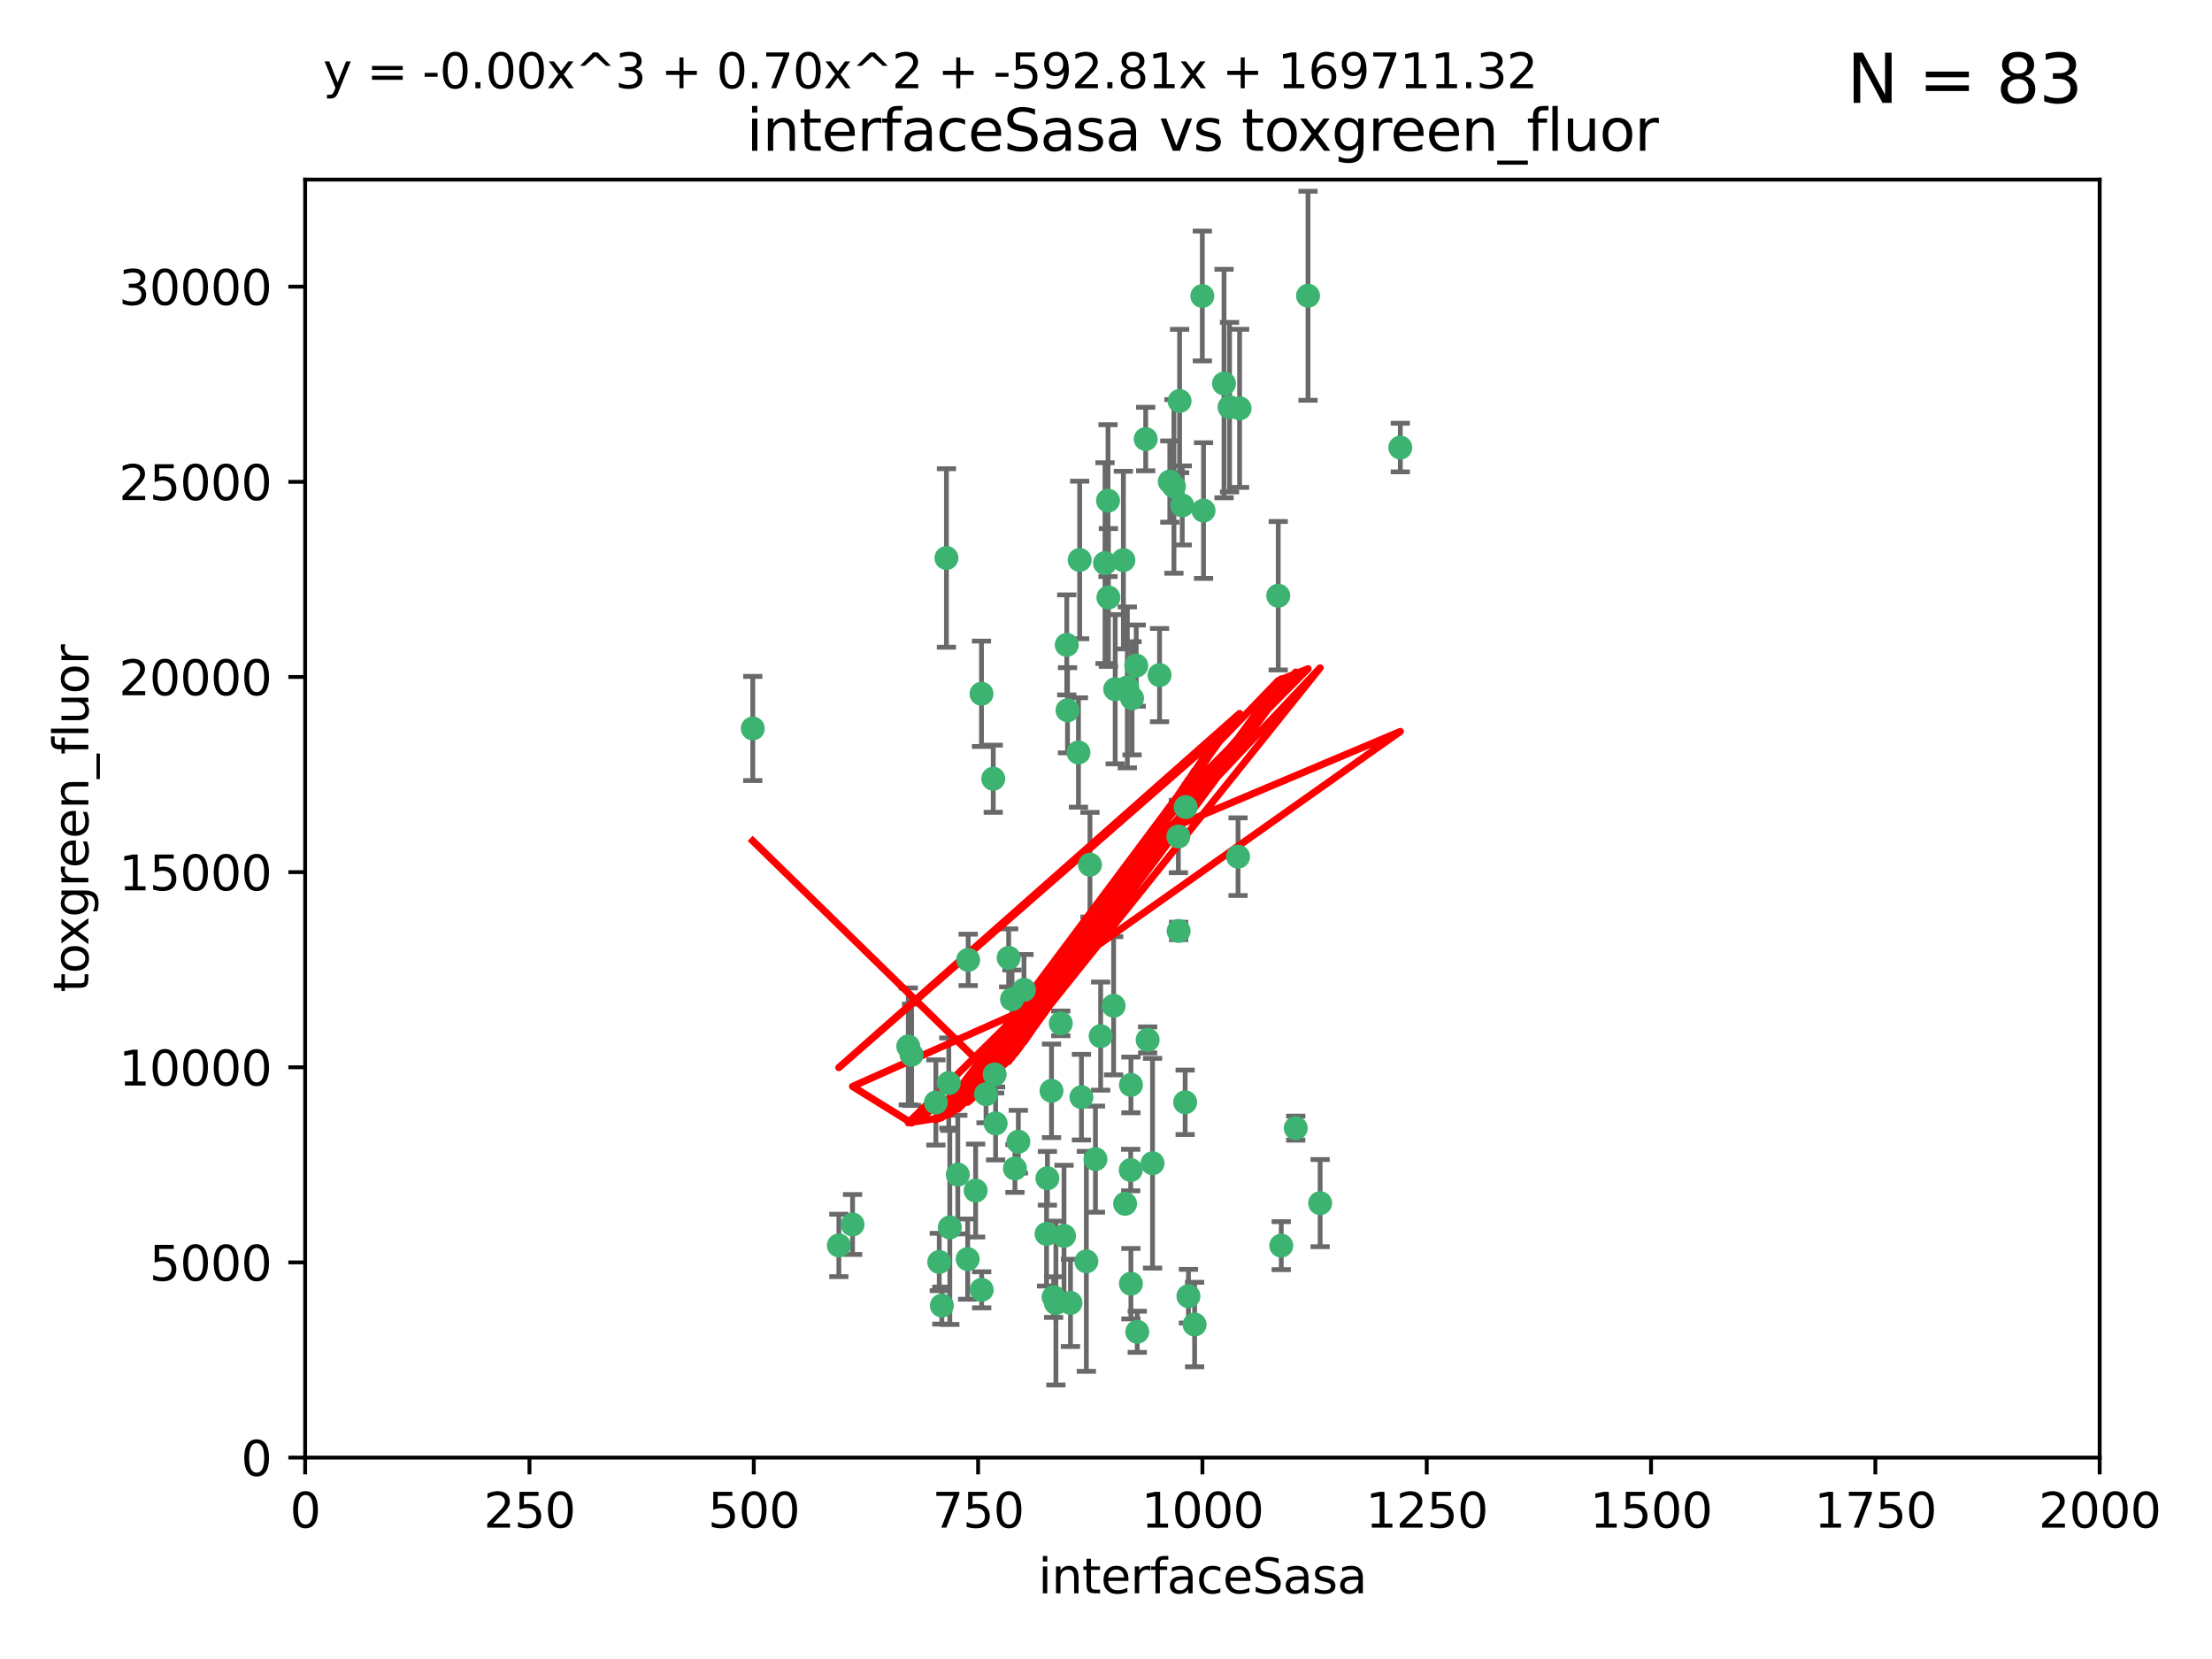 <?xml version="1.0" encoding="utf-8" standalone="no"?>
<!DOCTYPE svg PUBLIC "-//W3C//DTD SVG 1.1//EN"
  "http://www.w3.org/Graphics/SVG/1.1/DTD/svg11.dtd">
<svg xmlns:xlink="http://www.w3.org/1999/xlink" width="460.8pt" height="345.6pt" viewBox="0 0 460.8 345.6" xmlns="http://www.w3.org/2000/svg" version="1.1">
 <defs>
  <style type="text/css">*{stroke-linejoin: round; stroke-linecap: butt}</style>
 </defs>
 <g id="figure_1">
  <g id="patch_1">
   <path d="M 0 345.6 
L 460.8 345.6 
L 460.8 0 
L 0 0 
z
" style="fill: #ffffff"/>
  </g>
  <g id="axes_1">
   <g id="patch_2">
    <path d="M 63.571 303.64 
L 437.4 303.64 
L 437.4 37.411 
L 63.571 37.411 
z
" style="fill: #ffffff"/>
   </g>
   <g id="PathCollection_1">
    <defs>
     <path id="m37d1d68a79" d="M 0 1.118 
C 0.297 1.118 0.581 1 0.791 0.791 
C 1 0.581 1.118 0.297 1.118 0 
C 1.118 -0.297 1 -0.581 0.791 -0.791 
C 0.581 -1 0.297 -1.118 0 -1.118 
C -0.297 -1.118 -0.581 -1 -0.791 -0.791 
C -1 -0.581 -1.118 -0.297 -1.118 0 
C -1.118 0.297 -1 0.581 -0.791 0.791 
C -0.581 1 -0.297 1.118 0 1.118 
z
" style="stroke: #3cb371"/>
    </defs>
    <g clip-path="url(#pa193c8dc06)">
     <use xlink:href="#m37d1d68a79" x="243.693" y="100.319" style="fill: #3cb371; stroke: #3cb371"/>
     <use xlink:href="#m37d1d68a79" x="272.484" y="61.614" style="fill: #3cb371; stroke: #3cb371"/>
     <use xlink:href="#m37d1d68a79" x="266.28" y="124.1" style="fill: #3cb371; stroke: #3cb371"/>
     <use xlink:href="#m37d1d68a79" x="250.716" y="106.358" style="fill: #3cb371; stroke: #3cb371"/>
     <use xlink:href="#m37d1d68a79" x="254.987" y="79.9" style="fill: #3cb371; stroke: #3cb371"/>
     <use xlink:href="#m37d1d68a79" x="174.75" y="259.442" style="fill: #3cb371; stroke: #3cb371"/>
     <use xlink:href="#m37d1d68a79" x="258.229" y="85.062" style="fill: #3cb371; stroke: #3cb371"/>
     <use xlink:href="#m37d1d68a79" x="241.557" y="140.634" style="fill: #3cb371; stroke: #3cb371"/>
     <use xlink:href="#m37d1d68a79" x="230.194" y="117.306" style="fill: #3cb371; stroke: #3cb371"/>
     <use xlink:href="#m37d1d68a79" x="246.284" y="105.288" style="fill: #3cb371; stroke: #3cb371"/>
     <use xlink:href="#m37d1d68a79" x="244.553" y="101.33" style="fill: #3cb371; stroke: #3cb371"/>
     <use xlink:href="#m37d1d68a79" x="229.286" y="215.839" style="fill: #3cb371; stroke: #3cb371"/>
     <use xlink:href="#m37d1d68a79" x="232.318" y="143.574" style="fill: #3cb371; stroke: #3cb371"/>
     <use xlink:href="#m37d1d68a79" x="256.134" y="84.817" style="fill: #3cb371; stroke: #3cb371"/>
     <use xlink:href="#m37d1d68a79" x="234.02" y="116.682" style="fill: #3cb371; stroke: #3cb371"/>
     <use xlink:href="#m37d1d68a79" x="238.669" y="91.463" style="fill: #3cb371; stroke: #3cb371"/>
     <use xlink:href="#m37d1d68a79" x="245.731" y="83.54" style="fill: #3cb371; stroke: #3cb371"/>
     <use xlink:href="#m37d1d68a79" x="227.058" y="180.131" style="fill: #3cb371; stroke: #3cb371"/>
     <use xlink:href="#m37d1d68a79" x="266.908" y="259.488" style="fill: #3cb371; stroke: #3cb371"/>
     <use xlink:href="#m37d1d68a79" x="222.381" y="147.962" style="fill: #3cb371; stroke: #3cb371"/>
     <use xlink:href="#m37d1d68a79" x="269.927" y="235.012" style="fill: #3cb371; stroke: #3cb371"/>
     <use xlink:href="#m37d1d68a79" x="240.095" y="242.324" style="fill: #3cb371; stroke: #3cb371"/>
     <use xlink:href="#m37d1d68a79" x="291.711" y="93.237" style="fill: #3cb371; stroke: #3cb371"/>
     <use xlink:href="#m37d1d68a79" x="224.916" y="116.65" style="fill: #3cb371; stroke: #3cb371"/>
     <use xlink:href="#m37d1d68a79" x="250.465" y="61.664" style="fill: #3cb371; stroke: #3cb371"/>
     <use xlink:href="#m37d1d68a79" x="204.462" y="144.527" style="fill: #3cb371; stroke: #3cb371"/>
     <use xlink:href="#m37d1d68a79" x="201.688" y="199.958" style="fill: #3cb371; stroke: #3cb371"/>
     <use xlink:href="#m37d1d68a79" x="228.204" y="241.471" style="fill: #3cb371; stroke: #3cb371"/>
     <use xlink:href="#m37d1d68a79" x="210.123" y="199.541" style="fill: #3cb371; stroke: #3cb371"/>
     <use xlink:href="#m37d1d68a79" x="222.228" y="134.337" style="fill: #3cb371; stroke: #3cb371"/>
     <use xlink:href="#m37d1d68a79" x="230.822" y="104.293" style="fill: #3cb371; stroke: #3cb371"/>
     <use xlink:href="#m37d1d68a79" x="224.662" y="156.754" style="fill: #3cb371; stroke: #3cb371"/>
     <use xlink:href="#m37d1d68a79" x="204.503" y="268.694" style="fill: #3cb371; stroke: #3cb371"/>
     <use xlink:href="#m37d1d68a79" x="275.007" y="250.635" style="fill: #3cb371; stroke: #3cb371"/>
     <use xlink:href="#m37d1d68a79" x="236.699" y="138.657" style="fill: #3cb371; stroke: #3cb371"/>
     <use xlink:href="#m37d1d68a79" x="230.901" y="124.464" style="fill: #3cb371; stroke: #3cb371"/>
     <use xlink:href="#m37d1d68a79" x="234.375" y="250.767" style="fill: #3cb371; stroke: #3cb371"/>
     <use xlink:href="#m37d1d68a79" x="221.654" y="257.451" style="fill: #3cb371; stroke: #3cb371"/>
     <use xlink:href="#m37d1d68a79" x="212.14" y="237.838" style="fill: #3cb371; stroke: #3cb371"/>
     <use xlink:href="#m37d1d68a79" x="195.666" y="262.896" style="fill: #3cb371; stroke: #3cb371"/>
     <use xlink:href="#m37d1d68a79" x="245.473" y="174.261" style="fill: #3cb371; stroke: #3cb371"/>
     <use xlink:href="#m37d1d68a79" x="206.91" y="162.223" style="fill: #3cb371; stroke: #3cb371"/>
     <use xlink:href="#m37d1d68a79" x="235.596" y="226.007" style="fill: #3cb371; stroke: #3cb371"/>
     <use xlink:href="#m37d1d68a79" x="247.573" y="270.018" style="fill: #3cb371; stroke: #3cb371"/>
     <use xlink:href="#m37d1d68a79" x="235.59" y="267.417" style="fill: #3cb371; stroke: #3cb371"/>
     <use xlink:href="#m37d1d68a79" x="201.587" y="262.293" style="fill: #3cb371; stroke: #3cb371"/>
     <use xlink:href="#m37d1d68a79" x="236.912" y="277.431" style="fill: #3cb371; stroke: #3cb371"/>
     <use xlink:href="#m37d1d68a79" x="219.488" y="270.21" style="fill: #3cb371; stroke: #3cb371"/>
     <use xlink:href="#m37d1d68a79" x="196.206" y="271.976" style="fill: #3cb371; stroke: #3cb371"/>
     <use xlink:href="#m37d1d68a79" x="189.211" y="217.987" style="fill: #3cb371; stroke: #3cb371"/>
     <use xlink:href="#m37d1d68a79" x="226.308" y="262.761" style="fill: #3cb371; stroke: #3cb371"/>
     <use xlink:href="#m37d1d68a79" x="203.241" y="248.016" style="fill: #3cb371; stroke: #3cb371"/>
     <use xlink:href="#m37d1d68a79" x="219.05" y="227.238" style="fill: #3cb371; stroke: #3cb371"/>
     <use xlink:href="#m37d1d68a79" x="245.536" y="193.94" style="fill: #3cb371; stroke: #3cb371"/>
     <use xlink:href="#m37d1d68a79" x="239.078" y="216.63" style="fill: #3cb371; stroke: #3cb371"/>
     <use xlink:href="#m37d1d68a79" x="248.859" y="275.924" style="fill: #3cb371; stroke: #3cb371"/>
     <use xlink:href="#m37d1d68a79" x="231.989" y="209.522" style="fill: #3cb371; stroke: #3cb371"/>
     <use xlink:href="#m37d1d68a79" x="220.981" y="213.19" style="fill: #3cb371; stroke: #3cb371"/>
     <use xlink:href="#m37d1d68a79" x="213.318" y="206.203" style="fill: #3cb371; stroke: #3cb371"/>
     <use xlink:href="#m37d1d68a79" x="235.826" y="145.468" style="fill: #3cb371; stroke: #3cb371"/>
     <use xlink:href="#m37d1d68a79" x="246.891" y="229.628" style="fill: #3cb371; stroke: #3cb371"/>
     <use xlink:href="#m37d1d68a79" x="257.91" y="178.461" style="fill: #3cb371; stroke: #3cb371"/>
     <use xlink:href="#m37d1d68a79" x="194.959" y="229.663" style="fill: #3cb371; stroke: #3cb371"/>
     <use xlink:href="#m37d1d68a79" x="218.192" y="245.459" style="fill: #3cb371; stroke: #3cb371"/>
     <use xlink:href="#m37d1d68a79" x="247.005" y="168.134" style="fill: #3cb371; stroke: #3cb371"/>
     <use xlink:href="#m37d1d68a79" x="219.963" y="271.445" style="fill: #3cb371; stroke: #3cb371"/>
     <use xlink:href="#m37d1d68a79" x="177.602" y="255.08" style="fill: #3cb371; stroke: #3cb371"/>
     <use xlink:href="#m37d1d68a79" x="189.899" y="219.726" style="fill: #3cb371; stroke: #3cb371"/>
     <use xlink:href="#m37d1d68a79" x="210.824" y="208.158" style="fill: #3cb371; stroke: #3cb371"/>
     <use xlink:href="#m37d1d68a79" x="197.864" y="255.69" style="fill: #3cb371; stroke: #3cb371"/>
     <use xlink:href="#m37d1d68a79" x="205.407" y="227.947" style="fill: #3cb371; stroke: #3cb371"/>
     <use xlink:href="#m37d1d68a79" x="234.846" y="143.2" style="fill: #3cb371; stroke: #3cb371"/>
     <use xlink:href="#m37d1d68a79" x="223" y="271.416" style="fill: #3cb371; stroke: #3cb371"/>
     <use xlink:href="#m37d1d68a79" x="197.163" y="116.24" style="fill: #3cb371; stroke: #3cb371"/>
     <use xlink:href="#m37d1d68a79" x="225.284" y="228.56" style="fill: #3cb371; stroke: #3cb371"/>
     <use xlink:href="#m37d1d68a79" x="218.019" y="257.051" style="fill: #3cb371; stroke: #3cb371"/>
     <use xlink:href="#m37d1d68a79" x="211.432" y="243.416" style="fill: #3cb371; stroke: #3cb371"/>
     <use xlink:href="#m37d1d68a79" x="199.529" y="244.691" style="fill: #3cb371; stroke: #3cb371"/>
     <use xlink:href="#m37d1d68a79" x="235.549" y="243.742" style="fill: #3cb371; stroke: #3cb371"/>
     <use xlink:href="#m37d1d68a79" x="197.651" y="225.621" style="fill: #3cb371; stroke: #3cb371"/>
     <use xlink:href="#m37d1d68a79" x="207.406" y="234.031" style="fill: #3cb371; stroke: #3cb371"/>
     <use xlink:href="#m37d1d68a79" x="207.202" y="223.827" style="fill: #3cb371; stroke: #3cb371"/>
     <use xlink:href="#m37d1d68a79" x="156.817" y="151.755" style="fill: #3cb371; stroke: #3cb371"/>
    </g>
   </g>
   <g id="matplotlib.axis_1">
    <g id="xtick_1">
     <g id="line2d_1">
      <defs>
       <path id="m0b1ca34c05" d="M 0 0 
L 0 3.5 
" style="stroke: #000000; stroke-width: 0.8"/>
      </defs>
      <g>
       <use xlink:href="#m0b1ca34c05" x="63.571" y="303.64" style="stroke: #000000; stroke-width: 0.8"/>
      </g>
     </g>
     <g id="text_1">
      <!-- 0 -->
      <g transform="translate(60.39 318.238)scale(0.1 -0.1)">
       <defs>
        <path id="DejaVuSans-30" d="M 2034 4250 
Q 1547 4250 1301 3770 
Q 1056 3291 1056 2328 
Q 1056 1369 1301 889 
Q 1547 409 2034 409 
Q 2525 409 2770 889 
Q 3016 1369 3016 2328 
Q 3016 3291 2770 3770 
Q 2525 4250 2034 4250 
z
M 2034 4750 
Q 2819 4750 3233 4129 
Q 3647 3509 3647 2328 
Q 3647 1150 3233 529 
Q 2819 -91 2034 -91 
Q 1250 -91 836 529 
Q 422 1150 422 2328 
Q 422 3509 836 4129 
Q 1250 4750 2034 4750 
z
" transform="scale(0.016)"/>
       </defs>
       <use xlink:href="#DejaVuSans-30"/>
      </g>
     </g>
    </g>
    <g id="xtick_2">
     <g id="line2d_2">
      <g>
       <use xlink:href="#m0b1ca34c05" x="110.3" y="303.64" style="stroke: #000000; stroke-width: 0.8"/>
      </g>
     </g>
     <g id="text_2">
      <!-- 250 -->
      <g transform="translate(100.756 318.238)scale(0.1 -0.1)">
       <defs>
        <path id="DejaVuSans-32" d="M 1228 531 
L 3431 531 
L 3431 0 
L 469 0 
L 469 531 
Q 828 903 1448 1529 
Q 2069 2156 2228 2338 
Q 2531 2678 2651 2914 
Q 2772 3150 2772 3378 
Q 2772 3750 2511 3984 
Q 2250 4219 1831 4219 
Q 1534 4219 1204 4116 
Q 875 4013 500 3803 
L 500 4441 
Q 881 4594 1212 4672 
Q 1544 4750 1819 4750 
Q 2544 4750 2975 4387 
Q 3406 4025 3406 3419 
Q 3406 3131 3298 2873 
Q 3191 2616 2906 2266 
Q 2828 2175 2409 1742 
Q 1991 1309 1228 531 
z
" transform="scale(0.016)"/>
        <path id="DejaVuSans-35" d="M 691 4666 
L 3169 4666 
L 3169 4134 
L 1269 4134 
L 1269 2991 
Q 1406 3038 1543 3061 
Q 1681 3084 1819 3084 
Q 2600 3084 3056 2656 
Q 3513 2228 3513 1497 
Q 3513 744 3044 326 
Q 2575 -91 1722 -91 
Q 1428 -91 1123 -41 
Q 819 9 494 109 
L 494 744 
Q 775 591 1075 516 
Q 1375 441 1709 441 
Q 2250 441 2565 725 
Q 2881 1009 2881 1497 
Q 2881 1984 2565 2268 
Q 2250 2553 1709 2553 
Q 1456 2553 1204 2497 
Q 953 2441 691 2322 
L 691 4666 
z
" transform="scale(0.016)"/>
       </defs>
       <use xlink:href="#DejaVuSans-32"/>
       <use xlink:href="#DejaVuSans-35" x="63.623"/>
       <use xlink:href="#DejaVuSans-30" x="127.246"/>
      </g>
     </g>
    </g>
    <g id="xtick_3">
     <g id="line2d_3">
      <g>
       <use xlink:href="#m0b1ca34c05" x="157.028" y="303.64" style="stroke: #000000; stroke-width: 0.8"/>
      </g>
     </g>
     <g id="text_3">
      <!-- 500 -->
      <g transform="translate(147.485 318.238)scale(0.1 -0.1)">
       <use xlink:href="#DejaVuSans-35"/>
       <use xlink:href="#DejaVuSans-30" x="63.623"/>
       <use xlink:href="#DejaVuSans-30" x="127.246"/>
      </g>
     </g>
    </g>
    <g id="xtick_4">
     <g id="line2d_4">
      <g>
       <use xlink:href="#m0b1ca34c05" x="203.757" y="303.64" style="stroke: #000000; stroke-width: 0.8"/>
      </g>
     </g>
     <g id="text_4">
      <!-- 750 -->
      <g transform="translate(194.213 318.238)scale(0.1 -0.1)">
       <defs>
        <path id="DejaVuSans-37" d="M 525 4666 
L 3525 4666 
L 3525 4397 
L 1831 0 
L 1172 0 
L 2766 4134 
L 525 4134 
L 525 4666 
z
" transform="scale(0.016)"/>
       </defs>
       <use xlink:href="#DejaVuSans-37"/>
       <use xlink:href="#DejaVuSans-35" x="63.623"/>
       <use xlink:href="#DejaVuSans-30" x="127.246"/>
      </g>
     </g>
    </g>
    <g id="xtick_5">
     <g id="line2d_5">
      <g>
       <use xlink:href="#m0b1ca34c05" x="250.486" y="303.64" style="stroke: #000000; stroke-width: 0.8"/>
      </g>
     </g>
     <g id="text_5">
      <!-- 1000 -->
      <g transform="translate(237.761 318.238)scale(0.1 -0.1)">
       <defs>
        <path id="DejaVuSans-31" d="M 794 531 
L 1825 531 
L 1825 4091 
L 703 3866 
L 703 4441 
L 1819 4666 
L 2450 4666 
L 2450 531 
L 3481 531 
L 3481 0 
L 794 0 
L 794 531 
z
" transform="scale(0.016)"/>
       </defs>
       <use xlink:href="#DejaVuSans-31"/>
       <use xlink:href="#DejaVuSans-30" x="63.623"/>
       <use xlink:href="#DejaVuSans-30" x="127.246"/>
       <use xlink:href="#DejaVuSans-30" x="190.869"/>
      </g>
     </g>
    </g>
    <g id="xtick_6">
     <g id="line2d_6">
      <g>
       <use xlink:href="#m0b1ca34c05" x="297.214" y="303.64" style="stroke: #000000; stroke-width: 0.8"/>
      </g>
     </g>
     <g id="text_6">
      <!-- 1250 -->
      <g transform="translate(284.489 318.238)scale(0.1 -0.1)">
       <use xlink:href="#DejaVuSans-31"/>
       <use xlink:href="#DejaVuSans-32" x="63.623"/>
       <use xlink:href="#DejaVuSans-35" x="127.246"/>
       <use xlink:href="#DejaVuSans-30" x="190.869"/>
      </g>
     </g>
    </g>
    <g id="xtick_7">
     <g id="line2d_7">
      <g>
       <use xlink:href="#m0b1ca34c05" x="343.943" y="303.64" style="stroke: #000000; stroke-width: 0.8"/>
      </g>
     </g>
     <g id="text_7">
      <!-- 1500 -->
      <g transform="translate(331.218 318.238)scale(0.1 -0.1)">
       <use xlink:href="#DejaVuSans-31"/>
       <use xlink:href="#DejaVuSans-35" x="63.623"/>
       <use xlink:href="#DejaVuSans-30" x="127.246"/>
       <use xlink:href="#DejaVuSans-30" x="190.869"/>
      </g>
     </g>
    </g>
    <g id="xtick_8">
     <g id="line2d_8">
      <g>
       <use xlink:href="#m0b1ca34c05" x="390.671" y="303.64" style="stroke: #000000; stroke-width: 0.8"/>
      </g>
     </g>
     <g id="text_8">
      <!-- 1750 -->
      <g transform="translate(377.946 318.238)scale(0.1 -0.1)">
       <use xlink:href="#DejaVuSans-31"/>
       <use xlink:href="#DejaVuSans-37" x="63.623"/>
       <use xlink:href="#DejaVuSans-35" x="127.246"/>
       <use xlink:href="#DejaVuSans-30" x="190.869"/>
      </g>
     </g>
    </g>
    <g id="xtick_9">
     <g id="line2d_9">
      <g>
       <use xlink:href="#m0b1ca34c05" x="437.4" y="303.64" style="stroke: #000000; stroke-width: 0.8"/>
      </g>
     </g>
     <g id="text_9">
      <!-- 2000 -->
      <g transform="translate(424.675 318.238)scale(0.1 -0.1)">
       <use xlink:href="#DejaVuSans-32"/>
       <use xlink:href="#DejaVuSans-30" x="63.623"/>
       <use xlink:href="#DejaVuSans-30" x="127.246"/>
       <use xlink:href="#DejaVuSans-30" x="190.869"/>
      </g>
     </g>
    </g>
    <g id="text_10">
     <!-- interfaceSasa -->
     <g transform="translate(216.279 331.917)scale(0.1 -0.1)">
      <defs>
       <path id="DejaVuSans-69" d="M 603 3500 
L 1178 3500 
L 1178 0 
L 603 0 
L 603 3500 
z
M 603 4863 
L 1178 4863 
L 1178 4134 
L 603 4134 
L 603 4863 
z
" transform="scale(0.016)"/>
       <path id="DejaVuSans-6e" d="M 3513 2113 
L 3513 0 
L 2938 0 
L 2938 2094 
Q 2938 2591 2744 2837 
Q 2550 3084 2163 3084 
Q 1697 3084 1428 2787 
Q 1159 2491 1159 1978 
L 1159 0 
L 581 0 
L 581 3500 
L 1159 3500 
L 1159 2956 
Q 1366 3272 1645 3428 
Q 1925 3584 2291 3584 
Q 2894 3584 3203 3211 
Q 3513 2838 3513 2113 
z
" transform="scale(0.016)"/>
       <path id="DejaVuSans-74" d="M 1172 4494 
L 1172 3500 
L 2356 3500 
L 2356 3053 
L 1172 3053 
L 1172 1153 
Q 1172 725 1289 603 
Q 1406 481 1766 481 
L 2356 481 
L 2356 0 
L 1766 0 
Q 1100 0 847 248 
Q 594 497 594 1153 
L 594 3053 
L 172 3053 
L 172 3500 
L 594 3500 
L 594 4494 
L 1172 4494 
z
" transform="scale(0.016)"/>
       <path id="DejaVuSans-65" d="M 3597 1894 
L 3597 1613 
L 953 1613 
Q 991 1019 1311 708 
Q 1631 397 2203 397 
Q 2534 397 2845 478 
Q 3156 559 3463 722 
L 3463 178 
Q 3153 47 2828 -22 
Q 2503 -91 2169 -91 
Q 1331 -91 842 396 
Q 353 884 353 1716 
Q 353 2575 817 3079 
Q 1281 3584 2069 3584 
Q 2775 3584 3186 3129 
Q 3597 2675 3597 1894 
z
M 3022 2063 
Q 3016 2534 2758 2815 
Q 2500 3097 2075 3097 
Q 1594 3097 1305 2825 
Q 1016 2553 972 2059 
L 3022 2063 
z
" transform="scale(0.016)"/>
       <path id="DejaVuSans-72" d="M 2631 2963 
Q 2534 3019 2420 3045 
Q 2306 3072 2169 3072 
Q 1681 3072 1420 2755 
Q 1159 2438 1159 1844 
L 1159 0 
L 581 0 
L 581 3500 
L 1159 3500 
L 1159 2956 
Q 1341 3275 1631 3429 
Q 1922 3584 2338 3584 
Q 2397 3584 2469 3576 
Q 2541 3569 2628 3553 
L 2631 2963 
z
" transform="scale(0.016)"/>
       <path id="DejaVuSans-66" d="M 2375 4863 
L 2375 4384 
L 1825 4384 
Q 1516 4384 1395 4259 
Q 1275 4134 1275 3809 
L 1275 3500 
L 2222 3500 
L 2222 3053 
L 1275 3053 
L 1275 0 
L 697 0 
L 697 3053 
L 147 3053 
L 147 3500 
L 697 3500 
L 697 3744 
Q 697 4328 969 4595 
Q 1241 4863 1831 4863 
L 2375 4863 
z
" transform="scale(0.016)"/>
       <path id="DejaVuSans-61" d="M 2194 1759 
Q 1497 1759 1228 1600 
Q 959 1441 959 1056 
Q 959 750 1161 570 
Q 1363 391 1709 391 
Q 2188 391 2477 730 
Q 2766 1069 2766 1631 
L 2766 1759 
L 2194 1759 
z
M 3341 1997 
L 3341 0 
L 2766 0 
L 2766 531 
Q 2569 213 2275 61 
Q 1981 -91 1556 -91 
Q 1019 -91 701 211 
Q 384 513 384 1019 
Q 384 1609 779 1909 
Q 1175 2209 1959 2209 
L 2766 2209 
L 2766 2266 
Q 2766 2663 2505 2880 
Q 2244 3097 1772 3097 
Q 1472 3097 1187 3025 
Q 903 2953 641 2809 
L 641 3341 
Q 956 3463 1253 3523 
Q 1550 3584 1831 3584 
Q 2591 3584 2966 3190 
Q 3341 2797 3341 1997 
z
" transform="scale(0.016)"/>
       <path id="DejaVuSans-63" d="M 3122 3366 
L 3122 2828 
Q 2878 2963 2633 3030 
Q 2388 3097 2138 3097 
Q 1578 3097 1268 2742 
Q 959 2388 959 1747 
Q 959 1106 1268 751 
Q 1578 397 2138 397 
Q 2388 397 2633 464 
Q 2878 531 3122 666 
L 3122 134 
Q 2881 22 2623 -34 
Q 2366 -91 2075 -91 
Q 1284 -91 818 406 
Q 353 903 353 1747 
Q 353 2603 823 3093 
Q 1294 3584 2113 3584 
Q 2378 3584 2631 3529 
Q 2884 3475 3122 3366 
z
" transform="scale(0.016)"/>
       <path id="DejaVuSans-53" d="M 3425 4513 
L 3425 3897 
Q 3066 4069 2747 4153 
Q 2428 4238 2131 4238 
Q 1616 4238 1336 4038 
Q 1056 3838 1056 3469 
Q 1056 3159 1242 3001 
Q 1428 2844 1947 2747 
L 2328 2669 
Q 3034 2534 3370 2195 
Q 3706 1856 3706 1288 
Q 3706 609 3251 259 
Q 2797 -91 1919 -91 
Q 1588 -91 1214 -16 
Q 841 59 441 206 
L 441 856 
Q 825 641 1194 531 
Q 1563 422 1919 422 
Q 2459 422 2753 634 
Q 3047 847 3047 1241 
Q 3047 1584 2836 1778 
Q 2625 1972 2144 2069 
L 1759 2144 
Q 1053 2284 737 2584 
Q 422 2884 422 3419 
Q 422 4038 858 4394 
Q 1294 4750 2059 4750 
Q 2388 4750 2728 4690 
Q 3069 4631 3425 4513 
z
" transform="scale(0.016)"/>
       <path id="DejaVuSans-73" d="M 2834 3397 
L 2834 2853 
Q 2591 2978 2328 3040 
Q 2066 3103 1784 3103 
Q 1356 3103 1142 2972 
Q 928 2841 928 2578 
Q 928 2378 1081 2264 
Q 1234 2150 1697 2047 
L 1894 2003 
Q 2506 1872 2764 1633 
Q 3022 1394 3022 966 
Q 3022 478 2636 193 
Q 2250 -91 1575 -91 
Q 1294 -91 989 -36 
Q 684 19 347 128 
L 347 722 
Q 666 556 975 473 
Q 1284 391 1588 391 
Q 1994 391 2212 530 
Q 2431 669 2431 922 
Q 2431 1156 2273 1281 
Q 2116 1406 1581 1522 
L 1381 1569 
Q 847 1681 609 1914 
Q 372 2147 372 2553 
Q 372 3047 722 3315 
Q 1072 3584 1716 3584 
Q 2034 3584 2315 3537 
Q 2597 3491 2834 3397 
z
" transform="scale(0.016)"/>
      </defs>
      <use xlink:href="#DejaVuSans-69"/>
      <use xlink:href="#DejaVuSans-6e" x="27.783"/>
      <use xlink:href="#DejaVuSans-74" x="91.162"/>
      <use xlink:href="#DejaVuSans-65" x="130.371"/>
      <use xlink:href="#DejaVuSans-72" x="191.895"/>
      <use xlink:href="#DejaVuSans-66" x="233.008"/>
      <use xlink:href="#DejaVuSans-61" x="268.213"/>
      <use xlink:href="#DejaVuSans-63" x="329.492"/>
      <use xlink:href="#DejaVuSans-65" x="384.473"/>
      <use xlink:href="#DejaVuSans-53" x="445.996"/>
      <use xlink:href="#DejaVuSans-61" x="509.473"/>
      <use xlink:href="#DejaVuSans-73" x="570.752"/>
      <use xlink:href="#DejaVuSans-61" x="622.852"/>
     </g>
    </g>
   </g>
   <g id="matplotlib.axis_2">
    <g id="ytick_1">
     <g id="line2d_10">
      <defs>
       <path id="mab349e6ba5" d="M 0 0 
L -3.5 0 
" style="stroke: #000000; stroke-width: 0.8"/>
      </defs>
      <g>
       <use xlink:href="#mab349e6ba5" x="63.571" y="303.64" style="stroke: #000000; stroke-width: 0.8"/>
      </g>
     </g>
     <g id="text_11">
      <!-- 0 -->
      <g transform="translate(50.209 307.439)scale(0.1 -0.1)">
       <use xlink:href="#DejaVuSans-30"/>
      </g>
     </g>
    </g>
    <g id="ytick_2">
     <g id="line2d_11">
      <g>
       <use xlink:href="#mab349e6ba5" x="63.571" y="262.986" style="stroke: #000000; stroke-width: 0.8"/>
      </g>
     </g>
     <g id="text_12">
      <!-- 5000 -->
      <g transform="translate(31.121 266.786)scale(0.1 -0.1)">
       <use xlink:href="#DejaVuSans-35"/>
       <use xlink:href="#DejaVuSans-30" x="63.623"/>
       <use xlink:href="#DejaVuSans-30" x="127.246"/>
       <use xlink:href="#DejaVuSans-30" x="190.869"/>
      </g>
     </g>
    </g>
    <g id="ytick_3">
     <g id="line2d_12">
      <g>
       <use xlink:href="#mab349e6ba5" x="63.571" y="222.333" style="stroke: #000000; stroke-width: 0.8"/>
      </g>
     </g>
     <g id="text_13">
      <!-- 10000 -->
      <g transform="translate(24.759 226.132)scale(0.1 -0.1)">
       <use xlink:href="#DejaVuSans-31"/>
       <use xlink:href="#DejaVuSans-30" x="63.623"/>
       <use xlink:href="#DejaVuSans-30" x="127.246"/>
       <use xlink:href="#DejaVuSans-30" x="190.869"/>
       <use xlink:href="#DejaVuSans-30" x="254.492"/>
      </g>
     </g>
    </g>
    <g id="ytick_4">
     <g id="line2d_13">
      <g>
       <use xlink:href="#mab349e6ba5" x="63.571" y="181.679" style="stroke: #000000; stroke-width: 0.8"/>
      </g>
     </g>
     <g id="text_14">
      <!-- 15000 -->
      <g transform="translate(24.759 185.478)scale(0.1 -0.1)">
       <use xlink:href="#DejaVuSans-31"/>
       <use xlink:href="#DejaVuSans-35" x="63.623"/>
       <use xlink:href="#DejaVuSans-30" x="127.246"/>
       <use xlink:href="#DejaVuSans-30" x="190.869"/>
       <use xlink:href="#DejaVuSans-30" x="254.492"/>
      </g>
     </g>
    </g>
    <g id="ytick_5">
     <g id="line2d_14">
      <g>
       <use xlink:href="#mab349e6ba5" x="63.571" y="141.026" style="stroke: #000000; stroke-width: 0.8"/>
      </g>
     </g>
     <g id="text_15">
      <!-- 20000 -->
      <g transform="translate(24.759 144.825)scale(0.1 -0.1)">
       <use xlink:href="#DejaVuSans-32"/>
       <use xlink:href="#DejaVuSans-30" x="63.623"/>
       <use xlink:href="#DejaVuSans-30" x="127.246"/>
       <use xlink:href="#DejaVuSans-30" x="190.869"/>
       <use xlink:href="#DejaVuSans-30" x="254.492"/>
      </g>
     </g>
    </g>
    <g id="ytick_6">
     <g id="line2d_15">
      <g>
       <use xlink:href="#mab349e6ba5" x="63.571" y="100.372" style="stroke: #000000; stroke-width: 0.8"/>
      </g>
     </g>
     <g id="text_16">
      <!-- 25000 -->
      <g transform="translate(24.759 104.171)scale(0.1 -0.1)">
       <use xlink:href="#DejaVuSans-32"/>
       <use xlink:href="#DejaVuSans-35" x="63.623"/>
       <use xlink:href="#DejaVuSans-30" x="127.246"/>
       <use xlink:href="#DejaVuSans-30" x="190.869"/>
       <use xlink:href="#DejaVuSans-30" x="254.492"/>
      </g>
     </g>
    </g>
    <g id="ytick_7">
     <g id="line2d_16">
      <g>
       <use xlink:href="#mab349e6ba5" x="63.571" y="59.718" style="stroke: #000000; stroke-width: 0.8"/>
      </g>
     </g>
     <g id="text_17">
      <!-- 30000 -->
      <g transform="translate(24.759 63.518)scale(0.1 -0.1)">
       <defs>
        <path id="DejaVuSans-33" d="M 2597 2516 
Q 3050 2419 3304 2112 
Q 3559 1806 3559 1356 
Q 3559 666 3084 287 
Q 2609 -91 1734 -91 
Q 1441 -91 1130 -33 
Q 819 25 488 141 
L 488 750 
Q 750 597 1062 519 
Q 1375 441 1716 441 
Q 2309 441 2620 675 
Q 2931 909 2931 1356 
Q 2931 1769 2642 2001 
Q 2353 2234 1838 2234 
L 1294 2234 
L 1294 2753 
L 1863 2753 
Q 2328 2753 2575 2939 
Q 2822 3125 2822 3475 
Q 2822 3834 2567 4026 
Q 2313 4219 1838 4219 
Q 1578 4219 1281 4162 
Q 984 4106 628 3988 
L 628 4550 
Q 988 4650 1302 4700 
Q 1616 4750 1894 4750 
Q 2613 4750 3031 4423 
Q 3450 4097 3450 3541 
Q 3450 3153 3228 2886 
Q 3006 2619 2597 2516 
z
" transform="scale(0.016)"/>
       </defs>
       <use xlink:href="#DejaVuSans-33"/>
       <use xlink:href="#DejaVuSans-30" x="63.623"/>
       <use xlink:href="#DejaVuSans-30" x="127.246"/>
       <use xlink:href="#DejaVuSans-30" x="190.869"/>
       <use xlink:href="#DejaVuSans-30" x="254.492"/>
      </g>
     </g>
    </g>
    <g id="text_18">
     <!-- toxgreen_fluor -->
     <g transform="translate(18.401 206.72)rotate(-90)scale(0.1 -0.1)">
      <defs>
       <path id="DejaVuSans-6f" d="M 1959 3097 
Q 1497 3097 1228 2736 
Q 959 2375 959 1747 
Q 959 1119 1226 758 
Q 1494 397 1959 397 
Q 2419 397 2687 759 
Q 2956 1122 2956 1747 
Q 2956 2369 2687 2733 
Q 2419 3097 1959 3097 
z
M 1959 3584 
Q 2709 3584 3137 3096 
Q 3566 2609 3566 1747 
Q 3566 888 3137 398 
Q 2709 -91 1959 -91 
Q 1206 -91 779 398 
Q 353 888 353 1747 
Q 353 2609 779 3096 
Q 1206 3584 1959 3584 
z
" transform="scale(0.016)"/>
       <path id="DejaVuSans-78" d="M 3513 3500 
L 2247 1797 
L 3578 0 
L 2900 0 
L 1881 1375 
L 863 0 
L 184 0 
L 1544 1831 
L 300 3500 
L 978 3500 
L 1906 2253 
L 2834 3500 
L 3513 3500 
z
" transform="scale(0.016)"/>
       <path id="DejaVuSans-67" d="M 2906 1791 
Q 2906 2416 2648 2759 
Q 2391 3103 1925 3103 
Q 1463 3103 1205 2759 
Q 947 2416 947 1791 
Q 947 1169 1205 825 
Q 1463 481 1925 481 
Q 2391 481 2648 825 
Q 2906 1169 2906 1791 
z
M 3481 434 
Q 3481 -459 3084 -895 
Q 2688 -1331 1869 -1331 
Q 1566 -1331 1297 -1286 
Q 1028 -1241 775 -1147 
L 775 -588 
Q 1028 -725 1275 -790 
Q 1522 -856 1778 -856 
Q 2344 -856 2625 -561 
Q 2906 -266 2906 331 
L 2906 616 
Q 2728 306 2450 153 
Q 2172 0 1784 0 
Q 1141 0 747 490 
Q 353 981 353 1791 
Q 353 2603 747 3093 
Q 1141 3584 1784 3584 
Q 2172 3584 2450 3431 
Q 2728 3278 2906 2969 
L 2906 3500 
L 3481 3500 
L 3481 434 
z
" transform="scale(0.016)"/>
       <path id="DejaVuSans-5f" d="M 3263 -1063 
L 3263 -1509 
L -63 -1509 
L -63 -1063 
L 3263 -1063 
z
" transform="scale(0.016)"/>
       <path id="DejaVuSans-6c" d="M 603 4863 
L 1178 4863 
L 1178 0 
L 603 0 
L 603 4863 
z
" transform="scale(0.016)"/>
       <path id="DejaVuSans-75" d="M 544 1381 
L 544 3500 
L 1119 3500 
L 1119 1403 
Q 1119 906 1312 657 
Q 1506 409 1894 409 
Q 2359 409 2629 706 
Q 2900 1003 2900 1516 
L 2900 3500 
L 3475 3500 
L 3475 0 
L 2900 0 
L 2900 538 
Q 2691 219 2414 64 
Q 2138 -91 1772 -91 
Q 1169 -91 856 284 
Q 544 659 544 1381 
z
M 1991 3584 
L 1991 3584 
z
" transform="scale(0.016)"/>
      </defs>
      <use xlink:href="#DejaVuSans-74"/>
      <use xlink:href="#DejaVuSans-6f" x="39.209"/>
      <use xlink:href="#DejaVuSans-78" x="97.266"/>
      <use xlink:href="#DejaVuSans-67" x="156.445"/>
      <use xlink:href="#DejaVuSans-72" x="219.922"/>
      <use xlink:href="#DejaVuSans-65" x="258.785"/>
      <use xlink:href="#DejaVuSans-65" x="320.309"/>
      <use xlink:href="#DejaVuSans-6e" x="381.832"/>
      <use xlink:href="#DejaVuSans-5f" x="445.211"/>
      <use xlink:href="#DejaVuSans-66" x="495.211"/>
      <use xlink:href="#DejaVuSans-6c" x="530.416"/>
      <use xlink:href="#DejaVuSans-75" x="558.199"/>
      <use xlink:href="#DejaVuSans-6f" x="621.578"/>
      <use xlink:href="#DejaVuSans-72" x="682.76"/>
     </g>
    </g>
   </g>
   <g id="LineCollection_1">
    <path d="M 243.693 108.787 
L 243.693 91.852 
" clip-path="url(#pa193c8dc06)" style="fill: none; stroke: #696969"/>
    <path d="M 272.484 83.38 
L 272.484 39.848 
" clip-path="url(#pa193c8dc06)" style="fill: none; stroke: #696969"/>
    <path d="M 266.28 139.562 
L 266.28 108.638 
" clip-path="url(#pa193c8dc06)" style="fill: none; stroke: #696969"/>
    <path d="M 250.716 120.489 
L 250.716 92.227 
" clip-path="url(#pa193c8dc06)" style="fill: none; stroke: #696969"/>
    <path d="M 254.987 103.698 
L 254.987 56.102 
" clip-path="url(#pa193c8dc06)" style="fill: none; stroke: #696969"/>
    <path d="M 174.75 265.941 
L 174.75 252.944 
" clip-path="url(#pa193c8dc06)" style="fill: none; stroke: #696969"/>
    <path d="M 258.229 101.528 
L 258.229 68.595 
" clip-path="url(#pa193c8dc06)" style="fill: none; stroke: #696969"/>
    <path d="M 241.557 150.349 
L 241.557 130.92 
" clip-path="url(#pa193c8dc06)" style="fill: none; stroke: #696969"/>
    <path d="M 230.194 138.218 
L 230.194 96.393 
" clip-path="url(#pa193c8dc06)" style="fill: none; stroke: #696969"/>
    <path d="M 246.284 113.522 
L 246.284 97.054 
" clip-path="url(#pa193c8dc06)" style="fill: none; stroke: #696969"/>
    <path d="M 244.553 119.415 
L 244.553 83.245 
" clip-path="url(#pa193c8dc06)" style="fill: none; stroke: #696969"/>
    <path d="M 229.286 227.104 
L 229.286 204.574 
" clip-path="url(#pa193c8dc06)" style="fill: none; stroke: #696969"/>
    <path d="M 232.318 159.116 
L 232.318 128.031 
" clip-path="url(#pa193c8dc06)" style="fill: none; stroke: #696969"/>
    <path d="M 256.134 102.476 
L 256.134 67.157 
" clip-path="url(#pa193c8dc06)" style="fill: none; stroke: #696969"/>
    <path d="M 234.02 135.19 
L 234.02 98.175 
" clip-path="url(#pa193c8dc06)" style="fill: none; stroke: #696969"/>
    <path d="M 238.669 98.075 
L 238.669 84.85 
" clip-path="url(#pa193c8dc06)" style="fill: none; stroke: #696969"/>
    <path d="M 245.731 98.468 
L 245.731 68.613 
" clip-path="url(#pa193c8dc06)" style="fill: none; stroke: #696969"/>
    <path d="M 227.058 191.021 
L 227.058 169.24 
" clip-path="url(#pa193c8dc06)" style="fill: none; stroke: #696969"/>
    <path d="M 266.908 264.487 
L 266.908 254.489 
" clip-path="url(#pa193c8dc06)" style="fill: none; stroke: #696969"/>
    <path d="M 222.381 156.838 
L 222.381 139.086 
" clip-path="url(#pa193c8dc06)" style="fill: none; stroke: #696969"/>
    <path d="M 269.927 237.516 
L 269.927 232.507 
" clip-path="url(#pa193c8dc06)" style="fill: none; stroke: #696969"/>
    <path d="M 240.095 264.166 
L 240.095 220.481 
" clip-path="url(#pa193c8dc06)" style="fill: none; stroke: #696969"/>
    <path d="M 291.711 98.3 
L 291.711 88.175 
" clip-path="url(#pa193c8dc06)" style="fill: none; stroke: #696969"/>
    <path d="M 224.916 133.058 
L 224.916 100.243 
" clip-path="url(#pa193c8dc06)" style="fill: none; stroke: #696969"/>
    <path d="M 250.465 75.185 
L 250.465 48.142 
" clip-path="url(#pa193c8dc06)" style="fill: none; stroke: #696969"/>
    <path d="M 204.462 155.498 
L 204.462 133.556 
" clip-path="url(#pa193c8dc06)" style="fill: none; stroke: #696969"/>
    <path d="M 201.688 205.31 
L 201.688 194.605 
" clip-path="url(#pa193c8dc06)" style="fill: none; stroke: #696969"/>
    <path d="M 228.204 252.525 
L 228.204 230.416 
" clip-path="url(#pa193c8dc06)" style="fill: none; stroke: #696969"/>
    <path d="M 210.123 205.585 
L 210.123 193.497 
" clip-path="url(#pa193c8dc06)" style="fill: none; stroke: #696969"/>
    <path d="M 222.228 144.76 
L 222.228 123.915 
" clip-path="url(#pa193c8dc06)" style="fill: none; stroke: #696969"/>
    <path d="M 230.822 120.111 
L 230.822 88.475 
" clip-path="url(#pa193c8dc06)" style="fill: none; stroke: #696969"/>
    <path d="M 224.662 168.148 
L 224.662 145.359 
" clip-path="url(#pa193c8dc06)" style="fill: none; stroke: #696969"/>
    <path d="M 204.503 272.448 
L 204.503 264.94 
" clip-path="url(#pa193c8dc06)" style="fill: none; stroke: #696969"/>
    <path d="M 275.007 259.717 
L 275.007 241.553 
" clip-path="url(#pa193c8dc06)" style="fill: none; stroke: #696969"/>
    <path d="M 236.699 147.112 
L 236.699 130.202 
" clip-path="url(#pa193c8dc06)" style="fill: none; stroke: #696969"/>
    <path d="M 230.901 138.816 
L 230.901 110.112 
" clip-path="url(#pa193c8dc06)" style="fill: none; stroke: #696969"/>
    <path d="M 234.375 251.458 
L 234.375 250.077 
" clip-path="url(#pa193c8dc06)" style="fill: none; stroke: #696969"/>
    <path d="M 221.654 272.157 
L 221.654 242.746 
" clip-path="url(#pa193c8dc06)" style="fill: none; stroke: #696969"/>
    <path d="M 212.14 244.374 
L 212.14 231.301 
" clip-path="url(#pa193c8dc06)" style="fill: none; stroke: #696969"/>
    <path d="M 195.666 268.864 
L 195.666 256.927 
" clip-path="url(#pa193c8dc06)" style="fill: none; stroke: #696969"/>
    <path d="M 245.473 181.8 
L 245.473 166.721 
" clip-path="url(#pa193c8dc06)" style="fill: none; stroke: #696969"/>
    <path d="M 206.91 169.217 
L 206.91 155.229 
" clip-path="url(#pa193c8dc06)" style="fill: none; stroke: #696969"/>
    <path d="M 235.596 231.811 
L 235.596 220.203 
" clip-path="url(#pa193c8dc06)" style="fill: none; stroke: #696969"/>
    <path d="M 247.573 275.607 
L 247.573 264.429 
" clip-path="url(#pa193c8dc06)" style="fill: none; stroke: #696969"/>
    <path d="M 235.59 274.752 
L 235.59 260.081 
" clip-path="url(#pa193c8dc06)" style="fill: none; stroke: #696969"/>
    <path d="M 201.587 270.647 
L 201.587 253.939 
" clip-path="url(#pa193c8dc06)" style="fill: none; stroke: #696969"/>
    <path d="M 236.912 281.719 
L 236.912 273.143 
" clip-path="url(#pa193c8dc06)" style="fill: none; stroke: #696969"/>
    <path d="M 219.488 274.44 
L 219.488 265.981 
" clip-path="url(#pa193c8dc06)" style="fill: none; stroke: #696969"/>
    <path d="M 196.206 275.827 
L 196.206 268.125 
" clip-path="url(#pa193c8dc06)" style="fill: none; stroke: #696969"/>
    <path d="M 189.211 230.162 
L 189.211 205.812 
" clip-path="url(#pa193c8dc06)" style="fill: none; stroke: #696969"/>
    <path d="M 226.308 285.673 
L 226.308 239.849 
" clip-path="url(#pa193c8dc06)" style="fill: none; stroke: #696969"/>
    <path d="M 203.241 257.7 
L 203.241 238.331 
" clip-path="url(#pa193c8dc06)" style="fill: none; stroke: #696969"/>
    <path d="M 219.05 236.979 
L 219.05 217.496 
" clip-path="url(#pa193c8dc06)" style="fill: none; stroke: #696969"/>
    <path d="M 245.536 195.758 
L 245.536 192.122 
" clip-path="url(#pa193c8dc06)" style="fill: none; stroke: #696969"/>
    <path d="M 239.078 219.341 
L 239.078 213.92 
" clip-path="url(#pa193c8dc06)" style="fill: none; stroke: #696969"/>
    <path d="M 248.859 284.727 
L 248.859 267.12 
" clip-path="url(#pa193c8dc06)" style="fill: none; stroke: #696969"/>
    <path d="M 231.989 223.913 
L 231.989 195.131 
" clip-path="url(#pa193c8dc06)" style="fill: none; stroke: #696969"/>
    <path d="M 220.981 215.762 
L 220.981 210.618 
" clip-path="url(#pa193c8dc06)" style="fill: none; stroke: #696969"/>
    <path d="M 213.318 213.569 
L 213.318 198.836 
" clip-path="url(#pa193c8dc06)" style="fill: none; stroke: #696969"/>
    <path d="M 235.826 157.254 
L 235.826 133.683 
" clip-path="url(#pa193c8dc06)" style="fill: none; stroke: #696969"/>
    <path d="M 246.891 236.34 
L 246.891 222.916 
" clip-path="url(#pa193c8dc06)" style="fill: none; stroke: #696969"/>
    <path d="M 257.91 186.549 
L 257.91 170.372 
" clip-path="url(#pa193c8dc06)" style="fill: none; stroke: #696969"/>
    <path d="M 194.959 238.535 
L 194.959 220.792 
" clip-path="url(#pa193c8dc06)" style="fill: none; stroke: #696969"/>
    <path d="M 218.192 251.049 
L 218.192 239.868 
" clip-path="url(#pa193c8dc06)" style="fill: none; stroke: #696969"/>
    <path d="M 247.005 168.892 
L 247.005 167.376 
" clip-path="url(#pa193c8dc06)" style="fill: none; stroke: #696969"/>
    <path d="M 219.963 288.513 
L 219.963 254.376 
" clip-path="url(#pa193c8dc06)" style="fill: none; stroke: #696969"/>
    <path d="M 177.602 261.323 
L 177.602 248.837 
" clip-path="url(#pa193c8dc06)" style="fill: none; stroke: #696969"/>
    <path d="M 189.899 230.277 
L 189.899 209.176 
" clip-path="url(#pa193c8dc06)" style="fill: none; stroke: #696969"/>
    <path d="M 210.824 214.239 
L 210.824 202.077 
" clip-path="url(#pa193c8dc06)" style="fill: none; stroke: #696969"/>
    <path d="M 197.864 275.904 
L 197.864 235.477 
" clip-path="url(#pa193c8dc06)" style="fill: none; stroke: #696969"/>
    <path d="M 205.407 233.892 
L 205.407 222.002 
" clip-path="url(#pa193c8dc06)" style="fill: none; stroke: #696969"/>
    <path d="M 234.846 159.961 
L 234.846 126.439 
" clip-path="url(#pa193c8dc06)" style="fill: none; stroke: #696969"/>
    <path d="M 223 280.503 
L 223 262.329 
" clip-path="url(#pa193c8dc06)" style="fill: none; stroke: #696969"/>
    <path d="M 197.163 134.83 
L 197.163 97.649 
" clip-path="url(#pa193c8dc06)" style="fill: none; stroke: #696969"/>
    <path d="M 225.284 237.48 
L 225.284 219.64 
" clip-path="url(#pa193c8dc06)" style="fill: none; stroke: #696969"/>
    <path d="M 218.019 267.904 
L 218.019 246.198 
" clip-path="url(#pa193c8dc06)" style="fill: none; stroke: #696969"/>
    <path d="M 211.432 248.392 
L 211.432 238.44 
" clip-path="url(#pa193c8dc06)" style="fill: none; stroke: #696969"/>
    <path d="M 199.529 257.049 
L 199.529 232.333 
" clip-path="url(#pa193c8dc06)" style="fill: none; stroke: #696969"/>
    <path d="M 235.549 248.063 
L 235.549 239.42 
" clip-path="url(#pa193c8dc06)" style="fill: none; stroke: #696969"/>
    <path d="M 197.651 235.016 
L 197.651 216.227 
" clip-path="url(#pa193c8dc06)" style="fill: none; stroke: #696969"/>
    <path d="M 207.406 241.631 
L 207.406 226.431 
" clip-path="url(#pa193c8dc06)" style="fill: none; stroke: #696969"/>
    <path d="M 207.202 227.689 
L 207.202 219.964 
" clip-path="url(#pa193c8dc06)" style="fill: none; stroke: #696969"/>
    <path d="M 156.817 162.606 
L 156.817 140.905 
" clip-path="url(#pa193c8dc06)" style="fill: none; stroke: #696969"/>
   </g>
   <g id="line2d_17">
    <defs>
     <path id="mcd1c04b435" d="M 2 0 
L -2 -0 
" style="stroke: #696969"/>
    </defs>
    <g clip-path="url(#pa193c8dc06)">
     <use xlink:href="#mcd1c04b435" x="243.693" y="108.787" style="fill: #696969; stroke: #696969"/>
     <use xlink:href="#mcd1c04b435" x="272.484" y="83.38" style="fill: #696969; stroke: #696969"/>
     <use xlink:href="#mcd1c04b435" x="266.28" y="139.562" style="fill: #696969; stroke: #696969"/>
     <use xlink:href="#mcd1c04b435" x="250.716" y="120.489" style="fill: #696969; stroke: #696969"/>
     <use xlink:href="#mcd1c04b435" x="254.987" y="103.698" style="fill: #696969; stroke: #696969"/>
     <use xlink:href="#mcd1c04b435" x="174.75" y="265.941" style="fill: #696969; stroke: #696969"/>
     <use xlink:href="#mcd1c04b435" x="258.229" y="101.528" style="fill: #696969; stroke: #696969"/>
     <use xlink:href="#mcd1c04b435" x="241.557" y="150.349" style="fill: #696969; stroke: #696969"/>
     <use xlink:href="#mcd1c04b435" x="230.194" y="138.218" style="fill: #696969; stroke: #696969"/>
     <use xlink:href="#mcd1c04b435" x="246.284" y="113.522" style="fill: #696969; stroke: #696969"/>
     <use xlink:href="#mcd1c04b435" x="244.553" y="119.415" style="fill: #696969; stroke: #696969"/>
     <use xlink:href="#mcd1c04b435" x="229.286" y="227.104" style="fill: #696969; stroke: #696969"/>
     <use xlink:href="#mcd1c04b435" x="232.318" y="159.116" style="fill: #696969; stroke: #696969"/>
     <use xlink:href="#mcd1c04b435" x="256.134" y="102.476" style="fill: #696969; stroke: #696969"/>
     <use xlink:href="#mcd1c04b435" x="234.02" y="135.19" style="fill: #696969; stroke: #696969"/>
     <use xlink:href="#mcd1c04b435" x="238.669" y="98.075" style="fill: #696969; stroke: #696969"/>
     <use xlink:href="#mcd1c04b435" x="245.731" y="98.468" style="fill: #696969; stroke: #696969"/>
     <use xlink:href="#mcd1c04b435" x="227.058" y="191.021" style="fill: #696969; stroke: #696969"/>
     <use xlink:href="#mcd1c04b435" x="266.908" y="264.487" style="fill: #696969; stroke: #696969"/>
     <use xlink:href="#mcd1c04b435" x="222.381" y="156.838" style="fill: #696969; stroke: #696969"/>
     <use xlink:href="#mcd1c04b435" x="269.927" y="237.516" style="fill: #696969; stroke: #696969"/>
     <use xlink:href="#mcd1c04b435" x="240.095" y="264.166" style="fill: #696969; stroke: #696969"/>
     <use xlink:href="#mcd1c04b435" x="291.711" y="98.3" style="fill: #696969; stroke: #696969"/>
     <use xlink:href="#mcd1c04b435" x="224.916" y="133.058" style="fill: #696969; stroke: #696969"/>
     <use xlink:href="#mcd1c04b435" x="250.465" y="75.185" style="fill: #696969; stroke: #696969"/>
     <use xlink:href="#mcd1c04b435" x="204.462" y="155.498" style="fill: #696969; stroke: #696969"/>
     <use xlink:href="#mcd1c04b435" x="201.688" y="205.31" style="fill: #696969; stroke: #696969"/>
     <use xlink:href="#mcd1c04b435" x="228.204" y="252.525" style="fill: #696969; stroke: #696969"/>
     <use xlink:href="#mcd1c04b435" x="210.123" y="205.585" style="fill: #696969; stroke: #696969"/>
     <use xlink:href="#mcd1c04b435" x="222.228" y="144.76" style="fill: #696969; stroke: #696969"/>
     <use xlink:href="#mcd1c04b435" x="230.822" y="120.111" style="fill: #696969; stroke: #696969"/>
     <use xlink:href="#mcd1c04b435" x="224.662" y="168.148" style="fill: #696969; stroke: #696969"/>
     <use xlink:href="#mcd1c04b435" x="204.503" y="272.448" style="fill: #696969; stroke: #696969"/>
     <use xlink:href="#mcd1c04b435" x="275.007" y="259.717" style="fill: #696969; stroke: #696969"/>
     <use xlink:href="#mcd1c04b435" x="236.699" y="147.112" style="fill: #696969; stroke: #696969"/>
     <use xlink:href="#mcd1c04b435" x="230.901" y="138.816" style="fill: #696969; stroke: #696969"/>
     <use xlink:href="#mcd1c04b435" x="234.375" y="251.458" style="fill: #696969; stroke: #696969"/>
     <use xlink:href="#mcd1c04b435" x="221.654" y="272.157" style="fill: #696969; stroke: #696969"/>
     <use xlink:href="#mcd1c04b435" x="212.14" y="244.374" style="fill: #696969; stroke: #696969"/>
     <use xlink:href="#mcd1c04b435" x="195.666" y="268.864" style="fill: #696969; stroke: #696969"/>
     <use xlink:href="#mcd1c04b435" x="245.473" y="181.8" style="fill: #696969; stroke: #696969"/>
     <use xlink:href="#mcd1c04b435" x="206.91" y="169.217" style="fill: #696969; stroke: #696969"/>
     <use xlink:href="#mcd1c04b435" x="235.596" y="231.811" style="fill: #696969; stroke: #696969"/>
     <use xlink:href="#mcd1c04b435" x="247.573" y="275.607" style="fill: #696969; stroke: #696969"/>
     <use xlink:href="#mcd1c04b435" x="235.59" y="274.752" style="fill: #696969; stroke: #696969"/>
     <use xlink:href="#mcd1c04b435" x="201.587" y="270.647" style="fill: #696969; stroke: #696969"/>
     <use xlink:href="#mcd1c04b435" x="236.912" y="281.719" style="fill: #696969; stroke: #696969"/>
     <use xlink:href="#mcd1c04b435" x="219.488" y="274.44" style="fill: #696969; stroke: #696969"/>
     <use xlink:href="#mcd1c04b435" x="196.206" y="275.827" style="fill: #696969; stroke: #696969"/>
     <use xlink:href="#mcd1c04b435" x="189.211" y="230.162" style="fill: #696969; stroke: #696969"/>
     <use xlink:href="#mcd1c04b435" x="226.308" y="285.673" style="fill: #696969; stroke: #696969"/>
     <use xlink:href="#mcd1c04b435" x="203.241" y="257.7" style="fill: #696969; stroke: #696969"/>
     <use xlink:href="#mcd1c04b435" x="219.05" y="236.979" style="fill: #696969; stroke: #696969"/>
     <use xlink:href="#mcd1c04b435" x="245.536" y="195.758" style="fill: #696969; stroke: #696969"/>
     <use xlink:href="#mcd1c04b435" x="239.078" y="219.341" style="fill: #696969; stroke: #696969"/>
     <use xlink:href="#mcd1c04b435" x="248.859" y="284.727" style="fill: #696969; stroke: #696969"/>
     <use xlink:href="#mcd1c04b435" x="231.989" y="223.913" style="fill: #696969; stroke: #696969"/>
     <use xlink:href="#mcd1c04b435" x="220.981" y="215.762" style="fill: #696969; stroke: #696969"/>
     <use xlink:href="#mcd1c04b435" x="213.318" y="213.569" style="fill: #696969; stroke: #696969"/>
     <use xlink:href="#mcd1c04b435" x="235.826" y="157.254" style="fill: #696969; stroke: #696969"/>
     <use xlink:href="#mcd1c04b435" x="246.891" y="236.34" style="fill: #696969; stroke: #696969"/>
     <use xlink:href="#mcd1c04b435" x="257.91" y="186.549" style="fill: #696969; stroke: #696969"/>
     <use xlink:href="#mcd1c04b435" x="194.959" y="238.535" style="fill: #696969; stroke: #696969"/>
     <use xlink:href="#mcd1c04b435" x="218.192" y="251.049" style="fill: #696969; stroke: #696969"/>
     <use xlink:href="#mcd1c04b435" x="247.005" y="168.892" style="fill: #696969; stroke: #696969"/>
     <use xlink:href="#mcd1c04b435" x="219.963" y="288.513" style="fill: #696969; stroke: #696969"/>
     <use xlink:href="#mcd1c04b435" x="177.602" y="261.323" style="fill: #696969; stroke: #696969"/>
     <use xlink:href="#mcd1c04b435" x="189.899" y="230.277" style="fill: #696969; stroke: #696969"/>
     <use xlink:href="#mcd1c04b435" x="210.824" y="214.239" style="fill: #696969; stroke: #696969"/>
     <use xlink:href="#mcd1c04b435" x="197.864" y="275.904" style="fill: #696969; stroke: #696969"/>
     <use xlink:href="#mcd1c04b435" x="205.407" y="233.892" style="fill: #696969; stroke: #696969"/>
     <use xlink:href="#mcd1c04b435" x="234.846" y="159.961" style="fill: #696969; stroke: #696969"/>
     <use xlink:href="#mcd1c04b435" x="223" y="280.503" style="fill: #696969; stroke: #696969"/>
     <use xlink:href="#mcd1c04b435" x="197.163" y="134.83" style="fill: #696969; stroke: #696969"/>
     <use xlink:href="#mcd1c04b435" x="225.284" y="237.48" style="fill: #696969; stroke: #696969"/>
     <use xlink:href="#mcd1c04b435" x="218.019" y="267.904" style="fill: #696969; stroke: #696969"/>
     <use xlink:href="#mcd1c04b435" x="211.432" y="248.392" style="fill: #696969; stroke: #696969"/>
     <use xlink:href="#mcd1c04b435" x="199.529" y="257.049" style="fill: #696969; stroke: #696969"/>
     <use xlink:href="#mcd1c04b435" x="235.549" y="248.063" style="fill: #696969; stroke: #696969"/>
     <use xlink:href="#mcd1c04b435" x="197.651" y="235.016" style="fill: #696969; stroke: #696969"/>
     <use xlink:href="#mcd1c04b435" x="207.406" y="241.631" style="fill: #696969; stroke: #696969"/>
     <use xlink:href="#mcd1c04b435" x="207.202" y="227.689" style="fill: #696969; stroke: #696969"/>
     <use xlink:href="#mcd1c04b435" x="156.817" y="162.606" style="fill: #696969; stroke: #696969"/>
    </g>
   </g>
   <g id="line2d_18">
    <g clip-path="url(#pa193c8dc06)">
     <use xlink:href="#mcd1c04b435" x="243.693" y="91.852" style="fill: #696969; stroke: #696969"/>
     <use xlink:href="#mcd1c04b435" x="272.484" y="39.848" style="fill: #696969; stroke: #696969"/>
     <use xlink:href="#mcd1c04b435" x="266.28" y="108.638" style="fill: #696969; stroke: #696969"/>
     <use xlink:href="#mcd1c04b435" x="250.716" y="92.227" style="fill: #696969; stroke: #696969"/>
     <use xlink:href="#mcd1c04b435" x="254.987" y="56.102" style="fill: #696969; stroke: #696969"/>
     <use xlink:href="#mcd1c04b435" x="174.75" y="252.944" style="fill: #696969; stroke: #696969"/>
     <use xlink:href="#mcd1c04b435" x="258.229" y="68.595" style="fill: #696969; stroke: #696969"/>
     <use xlink:href="#mcd1c04b435" x="241.557" y="130.92" style="fill: #696969; stroke: #696969"/>
     <use xlink:href="#mcd1c04b435" x="230.194" y="96.393" style="fill: #696969; stroke: #696969"/>
     <use xlink:href="#mcd1c04b435" x="246.284" y="97.054" style="fill: #696969; stroke: #696969"/>
     <use xlink:href="#mcd1c04b435" x="244.553" y="83.245" style="fill: #696969; stroke: #696969"/>
     <use xlink:href="#mcd1c04b435" x="229.286" y="204.574" style="fill: #696969; stroke: #696969"/>
     <use xlink:href="#mcd1c04b435" x="232.318" y="128.031" style="fill: #696969; stroke: #696969"/>
     <use xlink:href="#mcd1c04b435" x="256.134" y="67.157" style="fill: #696969; stroke: #696969"/>
     <use xlink:href="#mcd1c04b435" x="234.02" y="98.175" style="fill: #696969; stroke: #696969"/>
     <use xlink:href="#mcd1c04b435" x="238.669" y="84.85" style="fill: #696969; stroke: #696969"/>
     <use xlink:href="#mcd1c04b435" x="245.731" y="68.613" style="fill: #696969; stroke: #696969"/>
     <use xlink:href="#mcd1c04b435" x="227.058" y="169.24" style="fill: #696969; stroke: #696969"/>
     <use xlink:href="#mcd1c04b435" x="266.908" y="254.489" style="fill: #696969; stroke: #696969"/>
     <use xlink:href="#mcd1c04b435" x="222.381" y="139.086" style="fill: #696969; stroke: #696969"/>
     <use xlink:href="#mcd1c04b435" x="269.927" y="232.507" style="fill: #696969; stroke: #696969"/>
     <use xlink:href="#mcd1c04b435" x="240.095" y="220.481" style="fill: #696969; stroke: #696969"/>
     <use xlink:href="#mcd1c04b435" x="291.711" y="88.175" style="fill: #696969; stroke: #696969"/>
     <use xlink:href="#mcd1c04b435" x="224.916" y="100.243" style="fill: #696969; stroke: #696969"/>
     <use xlink:href="#mcd1c04b435" x="250.465" y="48.142" style="fill: #696969; stroke: #696969"/>
     <use xlink:href="#mcd1c04b435" x="204.462" y="133.556" style="fill: #696969; stroke: #696969"/>
     <use xlink:href="#mcd1c04b435" x="201.688" y="194.605" style="fill: #696969; stroke: #696969"/>
     <use xlink:href="#mcd1c04b435" x="228.204" y="230.416" style="fill: #696969; stroke: #696969"/>
     <use xlink:href="#mcd1c04b435" x="210.123" y="193.497" style="fill: #696969; stroke: #696969"/>
     <use xlink:href="#mcd1c04b435" x="222.228" y="123.915" style="fill: #696969; stroke: #696969"/>
     <use xlink:href="#mcd1c04b435" x="230.822" y="88.475" style="fill: #696969; stroke: #696969"/>
     <use xlink:href="#mcd1c04b435" x="224.662" y="145.359" style="fill: #696969; stroke: #696969"/>
     <use xlink:href="#mcd1c04b435" x="204.503" y="264.94" style="fill: #696969; stroke: #696969"/>
     <use xlink:href="#mcd1c04b435" x="275.007" y="241.553" style="fill: #696969; stroke: #696969"/>
     <use xlink:href="#mcd1c04b435" x="236.699" y="130.202" style="fill: #696969; stroke: #696969"/>
     <use xlink:href="#mcd1c04b435" x="230.901" y="110.112" style="fill: #696969; stroke: #696969"/>
     <use xlink:href="#mcd1c04b435" x="234.375" y="250.077" style="fill: #696969; stroke: #696969"/>
     <use xlink:href="#mcd1c04b435" x="221.654" y="242.746" style="fill: #696969; stroke: #696969"/>
     <use xlink:href="#mcd1c04b435" x="212.14" y="231.301" style="fill: #696969; stroke: #696969"/>
     <use xlink:href="#mcd1c04b435" x="195.666" y="256.927" style="fill: #696969; stroke: #696969"/>
     <use xlink:href="#mcd1c04b435" x="245.473" y="166.721" style="fill: #696969; stroke: #696969"/>
     <use xlink:href="#mcd1c04b435" x="206.91" y="155.229" style="fill: #696969; stroke: #696969"/>
     <use xlink:href="#mcd1c04b435" x="235.596" y="220.203" style="fill: #696969; stroke: #696969"/>
     <use xlink:href="#mcd1c04b435" x="247.573" y="264.429" style="fill: #696969; stroke: #696969"/>
     <use xlink:href="#mcd1c04b435" x="235.59" y="260.081" style="fill: #696969; stroke: #696969"/>
     <use xlink:href="#mcd1c04b435" x="201.587" y="253.939" style="fill: #696969; stroke: #696969"/>
     <use xlink:href="#mcd1c04b435" x="236.912" y="273.143" style="fill: #696969; stroke: #696969"/>
     <use xlink:href="#mcd1c04b435" x="219.488" y="265.981" style="fill: #696969; stroke: #696969"/>
     <use xlink:href="#mcd1c04b435" x="196.206" y="268.125" style="fill: #696969; stroke: #696969"/>
     <use xlink:href="#mcd1c04b435" x="189.211" y="205.812" style="fill: #696969; stroke: #696969"/>
     <use xlink:href="#mcd1c04b435" x="226.308" y="239.849" style="fill: #696969; stroke: #696969"/>
     <use xlink:href="#mcd1c04b435" x="203.241" y="238.331" style="fill: #696969; stroke: #696969"/>
     <use xlink:href="#mcd1c04b435" x="219.05" y="217.496" style="fill: #696969; stroke: #696969"/>
     <use xlink:href="#mcd1c04b435" x="245.536" y="192.122" style="fill: #696969; stroke: #696969"/>
     <use xlink:href="#mcd1c04b435" x="239.078" y="213.92" style="fill: #696969; stroke: #696969"/>
     <use xlink:href="#mcd1c04b435" x="248.859" y="267.12" style="fill: #696969; stroke: #696969"/>
     <use xlink:href="#mcd1c04b435" x="231.989" y="195.131" style="fill: #696969; stroke: #696969"/>
     <use xlink:href="#mcd1c04b435" x="220.981" y="210.618" style="fill: #696969; stroke: #696969"/>
     <use xlink:href="#mcd1c04b435" x="213.318" y="198.836" style="fill: #696969; stroke: #696969"/>
     <use xlink:href="#mcd1c04b435" x="235.826" y="133.683" style="fill: #696969; stroke: #696969"/>
     <use xlink:href="#mcd1c04b435" x="246.891" y="222.916" style="fill: #696969; stroke: #696969"/>
     <use xlink:href="#mcd1c04b435" x="257.91" y="170.372" style="fill: #696969; stroke: #696969"/>
     <use xlink:href="#mcd1c04b435" x="194.959" y="220.792" style="fill: #696969; stroke: #696969"/>
     <use xlink:href="#mcd1c04b435" x="218.192" y="239.868" style="fill: #696969; stroke: #696969"/>
     <use xlink:href="#mcd1c04b435" x="247.005" y="167.376" style="fill: #696969; stroke: #696969"/>
     <use xlink:href="#mcd1c04b435" x="219.963" y="254.376" style="fill: #696969; stroke: #696969"/>
     <use xlink:href="#mcd1c04b435" x="177.602" y="248.837" style="fill: #696969; stroke: #696969"/>
     <use xlink:href="#mcd1c04b435" x="189.899" y="209.176" style="fill: #696969; stroke: #696969"/>
     <use xlink:href="#mcd1c04b435" x="210.824" y="202.077" style="fill: #696969; stroke: #696969"/>
     <use xlink:href="#mcd1c04b435" x="197.864" y="235.477" style="fill: #696969; stroke: #696969"/>
     <use xlink:href="#mcd1c04b435" x="205.407" y="222.002" style="fill: #696969; stroke: #696969"/>
     <use xlink:href="#mcd1c04b435" x="234.846" y="126.439" style="fill: #696969; stroke: #696969"/>
     <use xlink:href="#mcd1c04b435" x="223" y="262.329" style="fill: #696969; stroke: #696969"/>
     <use xlink:href="#mcd1c04b435" x="197.163" y="97.649" style="fill: #696969; stroke: #696969"/>
     <use xlink:href="#mcd1c04b435" x="225.284" y="219.64" style="fill: #696969; stroke: #696969"/>
     <use xlink:href="#mcd1c04b435" x="218.019" y="246.198" style="fill: #696969; stroke: #696969"/>
     <use xlink:href="#mcd1c04b435" x="211.432" y="238.44" style="fill: #696969; stroke: #696969"/>
     <use xlink:href="#mcd1c04b435" x="199.529" y="232.333" style="fill: #696969; stroke: #696969"/>
     <use xlink:href="#mcd1c04b435" x="235.549" y="239.42" style="fill: #696969; stroke: #696969"/>
     <use xlink:href="#mcd1c04b435" x="197.651" y="216.227" style="fill: #696969; stroke: #696969"/>
     <use xlink:href="#mcd1c04b435" x="207.406" y="226.431" style="fill: #696969; stroke: #696969"/>
     <use xlink:href="#mcd1c04b435" x="207.202" y="219.964" style="fill: #696969; stroke: #696969"/>
     <use xlink:href="#mcd1c04b435" x="156.817" y="140.905" style="fill: #696969; stroke: #696969"/>
    </g>
   </g>
   <g id="line2d_19">
    <path d="M 243.693 168.357 
L 272.484 139.318 
L 266.28 141.79 
L 250.716 157.907 
L 254.987 152.343 
L 174.75 222.401 
L 258.229 148.632 
L 241.557 171.774 
L 230.194 190.796 
L 246.284 164.345 
L 244.553 167.008 
L 229.286 192.327 
L 232.318 187.204 
L 256.134 150.975 
L 234.02 184.32 
L 238.669 176.512 
L 245.731 165.188 
L 227.058 196.057 
L 266.908 141.419 
L 222.381 203.685 
L 269.927 140.007 
L 240.095 174.157 
L 291.711 152.383 
L 224.916 199.592 
L 250.465 158.254 
L 204.462 227.182 
L 201.688 229.54 
L 228.204 194.144 
L 210.123 221.117 
L 222.228 203.929 
L 230.822 189.735 
L 224.662 200.007 
L 204.503 227.144 
L 275.007 139.128 
L 236.699 179.802 
L 230.901 189.602 
L 234.375 183.719 
L 221.654 204.837 
L 212.14 218.602 
L 195.666 233.027 
L 245.473 165.584 
L 206.91 224.752 
L 235.596 181.657 
L 247.573 162.411 
L 235.59 181.667 
L 201.587 229.618 
L 236.912 179.444 
L 219.488 208.2 
L 196.206 232.813 
L 189.211 233.887 
L 226.308 197.3 
L 203.241 228.274 
L 219.05 208.865 
L 245.536 165.487 
L 239.078 175.833 
L 248.859 160.53 
L 231.989 187.761 
L 220.981 205.893 
L 213.318 217.059 
L 235.826 181.27 
L 246.891 163.429 
L 257.91 148.976 
L 194.959 233.275 
L 218.192 210.155 
L 247.005 163.258 
L 219.963 207.472 
L 177.602 226.327 
L 189.899 233.952 
L 210.824 220.262 
L 197.864 232.031 
L 205.407 226.28 
L 234.846 182.922 
L 223 202.696 
L 197.163 232.385 
L 225.284 198.989 
L 218.019 210.414 
L 211.432 219.505 
L 199.529 231.061 
L 235.549 181.736 
L 197.651 232.142 
L 207.406 224.223 
L 207.202 224.442 
L 156.817 175.171 
" clip-path="url(#pa193c8dc06)" style="fill: none; stroke: #ff0000; stroke-width: 1.5; stroke-linecap: square"/>
   </g>
   <g id="line2d_20">
    <defs>
     <path id="ma05c33cad5" d="M 0 2 
C 0.53 2 1.039 1.789 1.414 1.414 
C 1.789 1.039 2 0.53 2 0 
C 2 -0.53 1.789 -1.039 1.414 -1.414 
C 1.039 -1.789 0.53 -2 0 -2 
C -0.53 -2 -1.039 -1.789 -1.414 -1.414 
C -1.789 -1.039 -2 -0.53 -2 0 
C -2 0.53 -1.789 1.039 -1.414 1.414 
C -1.039 1.789 -0.53 2 0 2 
z
" style="stroke: #3cb371"/>
    </defs>
    <g clip-path="url(#pa193c8dc06)">
     <use xlink:href="#ma05c33cad5" x="243.693" y="100.319" style="fill: #3cb371; stroke: #3cb371"/>
     <use xlink:href="#ma05c33cad5" x="272.484" y="61.614" style="fill: #3cb371; stroke: #3cb371"/>
     <use xlink:href="#ma05c33cad5" x="266.28" y="124.1" style="fill: #3cb371; stroke: #3cb371"/>
     <use xlink:href="#ma05c33cad5" x="250.716" y="106.358" style="fill: #3cb371; stroke: #3cb371"/>
     <use xlink:href="#ma05c33cad5" x="254.987" y="79.9" style="fill: #3cb371; stroke: #3cb371"/>
     <use xlink:href="#ma05c33cad5" x="174.75" y="259.442" style="fill: #3cb371; stroke: #3cb371"/>
     <use xlink:href="#ma05c33cad5" x="258.229" y="85.062" style="fill: #3cb371; stroke: #3cb371"/>
     <use xlink:href="#ma05c33cad5" x="241.557" y="140.634" style="fill: #3cb371; stroke: #3cb371"/>
     <use xlink:href="#ma05c33cad5" x="230.194" y="117.306" style="fill: #3cb371; stroke: #3cb371"/>
     <use xlink:href="#ma05c33cad5" x="246.284" y="105.288" style="fill: #3cb371; stroke: #3cb371"/>
     <use xlink:href="#ma05c33cad5" x="244.553" y="101.33" style="fill: #3cb371; stroke: #3cb371"/>
     <use xlink:href="#ma05c33cad5" x="229.286" y="215.839" style="fill: #3cb371; stroke: #3cb371"/>
     <use xlink:href="#ma05c33cad5" x="232.318" y="143.574" style="fill: #3cb371; stroke: #3cb371"/>
     <use xlink:href="#ma05c33cad5" x="256.134" y="84.817" style="fill: #3cb371; stroke: #3cb371"/>
     <use xlink:href="#ma05c33cad5" x="234.02" y="116.682" style="fill: #3cb371; stroke: #3cb371"/>
     <use xlink:href="#ma05c33cad5" x="238.669" y="91.463" style="fill: #3cb371; stroke: #3cb371"/>
     <use xlink:href="#ma05c33cad5" x="245.731" y="83.54" style="fill: #3cb371; stroke: #3cb371"/>
     <use xlink:href="#ma05c33cad5" x="227.058" y="180.131" style="fill: #3cb371; stroke: #3cb371"/>
     <use xlink:href="#ma05c33cad5" x="266.908" y="259.488" style="fill: #3cb371; stroke: #3cb371"/>
     <use xlink:href="#ma05c33cad5" x="222.381" y="147.962" style="fill: #3cb371; stroke: #3cb371"/>
     <use xlink:href="#ma05c33cad5" x="269.927" y="235.012" style="fill: #3cb371; stroke: #3cb371"/>
     <use xlink:href="#ma05c33cad5" x="240.095" y="242.324" style="fill: #3cb371; stroke: #3cb371"/>
     <use xlink:href="#ma05c33cad5" x="291.711" y="93.237" style="fill: #3cb371; stroke: #3cb371"/>
     <use xlink:href="#ma05c33cad5" x="224.916" y="116.65" style="fill: #3cb371; stroke: #3cb371"/>
     <use xlink:href="#ma05c33cad5" x="250.465" y="61.664" style="fill: #3cb371; stroke: #3cb371"/>
     <use xlink:href="#ma05c33cad5" x="204.462" y="144.527" style="fill: #3cb371; stroke: #3cb371"/>
     <use xlink:href="#ma05c33cad5" x="201.688" y="199.958" style="fill: #3cb371; stroke: #3cb371"/>
     <use xlink:href="#ma05c33cad5" x="228.204" y="241.471" style="fill: #3cb371; stroke: #3cb371"/>
     <use xlink:href="#ma05c33cad5" x="210.123" y="199.541" style="fill: #3cb371; stroke: #3cb371"/>
     <use xlink:href="#ma05c33cad5" x="222.228" y="134.337" style="fill: #3cb371; stroke: #3cb371"/>
     <use xlink:href="#ma05c33cad5" x="230.822" y="104.293" style="fill: #3cb371; stroke: #3cb371"/>
     <use xlink:href="#ma05c33cad5" x="224.662" y="156.754" style="fill: #3cb371; stroke: #3cb371"/>
     <use xlink:href="#ma05c33cad5" x="204.503" y="268.694" style="fill: #3cb371; stroke: #3cb371"/>
     <use xlink:href="#ma05c33cad5" x="275.007" y="250.635" style="fill: #3cb371; stroke: #3cb371"/>
     <use xlink:href="#ma05c33cad5" x="236.699" y="138.657" style="fill: #3cb371; stroke: #3cb371"/>
     <use xlink:href="#ma05c33cad5" x="230.901" y="124.464" style="fill: #3cb371; stroke: #3cb371"/>
     <use xlink:href="#ma05c33cad5" x="234.375" y="250.767" style="fill: #3cb371; stroke: #3cb371"/>
     <use xlink:href="#ma05c33cad5" x="221.654" y="257.451" style="fill: #3cb371; stroke: #3cb371"/>
     <use xlink:href="#ma05c33cad5" x="212.14" y="237.838" style="fill: #3cb371; stroke: #3cb371"/>
     <use xlink:href="#ma05c33cad5" x="195.666" y="262.896" style="fill: #3cb371; stroke: #3cb371"/>
     <use xlink:href="#ma05c33cad5" x="245.473" y="174.261" style="fill: #3cb371; stroke: #3cb371"/>
     <use xlink:href="#ma05c33cad5" x="206.91" y="162.223" style="fill: #3cb371; stroke: #3cb371"/>
     <use xlink:href="#ma05c33cad5" x="235.596" y="226.007" style="fill: #3cb371; stroke: #3cb371"/>
     <use xlink:href="#ma05c33cad5" x="247.573" y="270.018" style="fill: #3cb371; stroke: #3cb371"/>
     <use xlink:href="#ma05c33cad5" x="235.59" y="267.417" style="fill: #3cb371; stroke: #3cb371"/>
     <use xlink:href="#ma05c33cad5" x="201.587" y="262.293" style="fill: #3cb371; stroke: #3cb371"/>
     <use xlink:href="#ma05c33cad5" x="236.912" y="277.431" style="fill: #3cb371; stroke: #3cb371"/>
     <use xlink:href="#ma05c33cad5" x="219.488" y="270.21" style="fill: #3cb371; stroke: #3cb371"/>
     <use xlink:href="#ma05c33cad5" x="196.206" y="271.976" style="fill: #3cb371; stroke: #3cb371"/>
     <use xlink:href="#ma05c33cad5" x="189.211" y="217.987" style="fill: #3cb371; stroke: #3cb371"/>
     <use xlink:href="#ma05c33cad5" x="226.308" y="262.761" style="fill: #3cb371; stroke: #3cb371"/>
     <use xlink:href="#ma05c33cad5" x="203.241" y="248.016" style="fill: #3cb371; stroke: #3cb371"/>
     <use xlink:href="#ma05c33cad5" x="219.05" y="227.238" style="fill: #3cb371; stroke: #3cb371"/>
     <use xlink:href="#ma05c33cad5" x="245.536" y="193.94" style="fill: #3cb371; stroke: #3cb371"/>
     <use xlink:href="#ma05c33cad5" x="239.078" y="216.63" style="fill: #3cb371; stroke: #3cb371"/>
     <use xlink:href="#ma05c33cad5" x="248.859" y="275.924" style="fill: #3cb371; stroke: #3cb371"/>
     <use xlink:href="#ma05c33cad5" x="231.989" y="209.522" style="fill: #3cb371; stroke: #3cb371"/>
     <use xlink:href="#ma05c33cad5" x="220.981" y="213.19" style="fill: #3cb371; stroke: #3cb371"/>
     <use xlink:href="#ma05c33cad5" x="213.318" y="206.203" style="fill: #3cb371; stroke: #3cb371"/>
     <use xlink:href="#ma05c33cad5" x="235.826" y="145.468" style="fill: #3cb371; stroke: #3cb371"/>
     <use xlink:href="#ma05c33cad5" x="246.891" y="229.628" style="fill: #3cb371; stroke: #3cb371"/>
     <use xlink:href="#ma05c33cad5" x="257.91" y="178.461" style="fill: #3cb371; stroke: #3cb371"/>
     <use xlink:href="#ma05c33cad5" x="194.959" y="229.663" style="fill: #3cb371; stroke: #3cb371"/>
     <use xlink:href="#ma05c33cad5" x="218.192" y="245.459" style="fill: #3cb371; stroke: #3cb371"/>
     <use xlink:href="#ma05c33cad5" x="247.005" y="168.134" style="fill: #3cb371; stroke: #3cb371"/>
     <use xlink:href="#ma05c33cad5" x="219.963" y="271.445" style="fill: #3cb371; stroke: #3cb371"/>
     <use xlink:href="#ma05c33cad5" x="177.602" y="255.08" style="fill: #3cb371; stroke: #3cb371"/>
     <use xlink:href="#ma05c33cad5" x="189.899" y="219.726" style="fill: #3cb371; stroke: #3cb371"/>
     <use xlink:href="#ma05c33cad5" x="210.824" y="208.158" style="fill: #3cb371; stroke: #3cb371"/>
     <use xlink:href="#ma05c33cad5" x="197.864" y="255.69" style="fill: #3cb371; stroke: #3cb371"/>
     <use xlink:href="#ma05c33cad5" x="205.407" y="227.947" style="fill: #3cb371; stroke: #3cb371"/>
     <use xlink:href="#ma05c33cad5" x="234.846" y="143.2" style="fill: #3cb371; stroke: #3cb371"/>
     <use xlink:href="#ma05c33cad5" x="223" y="271.416" style="fill: #3cb371; stroke: #3cb371"/>
     <use xlink:href="#ma05c33cad5" x="197.163" y="116.24" style="fill: #3cb371; stroke: #3cb371"/>
     <use xlink:href="#ma05c33cad5" x="225.284" y="228.56" style="fill: #3cb371; stroke: #3cb371"/>
     <use xlink:href="#ma05c33cad5" x="218.019" y="257.051" style="fill: #3cb371; stroke: #3cb371"/>
     <use xlink:href="#ma05c33cad5" x="211.432" y="243.416" style="fill: #3cb371; stroke: #3cb371"/>
     <use xlink:href="#ma05c33cad5" x="199.529" y="244.691" style="fill: #3cb371; stroke: #3cb371"/>
     <use xlink:href="#ma05c33cad5" x="235.549" y="243.742" style="fill: #3cb371; stroke: #3cb371"/>
     <use xlink:href="#ma05c33cad5" x="197.651" y="225.621" style="fill: #3cb371; stroke: #3cb371"/>
     <use xlink:href="#ma05c33cad5" x="207.406" y="234.031" style="fill: #3cb371; stroke: #3cb371"/>
     <use xlink:href="#ma05c33cad5" x="207.202" y="223.827" style="fill: #3cb371; stroke: #3cb371"/>
     <use xlink:href="#ma05c33cad5" x="156.817" y="151.755" style="fill: #3cb371; stroke: #3cb371"/>
    </g>
   </g>
   <g id="patch_3">
    <path d="M 63.571 303.64 
L 63.571 37.411 
" style="fill: none; stroke: #000000; stroke-width: 0.8; stroke-linejoin: miter; stroke-linecap: square"/>
   </g>
   <g id="patch_4">
    <path d="M 437.4 303.64 
L 437.4 37.411 
" style="fill: none; stroke: #000000; stroke-width: 0.8; stroke-linejoin: miter; stroke-linecap: square"/>
   </g>
   <g id="patch_5">
    <path d="M 63.571 303.64 
L 437.4 303.64 
" style="fill: none; stroke: #000000; stroke-width: 0.8; stroke-linejoin: miter; stroke-linecap: square"/>
   </g>
   <g id="patch_6">
    <path d="M 63.571 37.411 
L 437.4 37.411 
" style="fill: none; stroke: #000000; stroke-width: 0.8; stroke-linejoin: miter; stroke-linecap: square"/>
   </g>
   <g id="text_19">
    <!-- N = 83 -->
    <g transform="translate(384.743 21.426)scale(0.14 -0.14)">
     <defs>
      <path id="DejaVuSans-4e" d="M 628 4666 
L 1478 4666 
L 3547 763 
L 3547 4666 
L 4159 4666 
L 4159 0 
L 3309 0 
L 1241 3903 
L 1241 0 
L 628 0 
L 628 4666 
z
" transform="scale(0.016)"/>
      <path id="DejaVuSans-20" transform="scale(0.016)"/>
      <path id="DejaVuSans-3d" d="M 678 2906 
L 4684 2906 
L 4684 2381 
L 678 2381 
L 678 2906 
z
M 678 1631 
L 4684 1631 
L 4684 1100 
L 678 1100 
L 678 1631 
z
" transform="scale(0.016)"/>
      <path id="DejaVuSans-38" d="M 2034 2216 
Q 1584 2216 1326 1975 
Q 1069 1734 1069 1313 
Q 1069 891 1326 650 
Q 1584 409 2034 409 
Q 2484 409 2743 651 
Q 3003 894 3003 1313 
Q 3003 1734 2745 1975 
Q 2488 2216 2034 2216 
z
M 1403 2484 
Q 997 2584 770 2862 
Q 544 3141 544 3541 
Q 544 4100 942 4425 
Q 1341 4750 2034 4750 
Q 2731 4750 3128 4425 
Q 3525 4100 3525 3541 
Q 3525 3141 3298 2862 
Q 3072 2584 2669 2484 
Q 3125 2378 3379 2068 
Q 3634 1759 3634 1313 
Q 3634 634 3220 271 
Q 2806 -91 2034 -91 
Q 1263 -91 848 271 
Q 434 634 434 1313 
Q 434 1759 690 2068 
Q 947 2378 1403 2484 
z
M 1172 3481 
Q 1172 3119 1398 2916 
Q 1625 2713 2034 2713 
Q 2441 2713 2670 2916 
Q 2900 3119 2900 3481 
Q 2900 3844 2670 4047 
Q 2441 4250 2034 4250 
Q 1625 4250 1398 4047 
Q 1172 3844 1172 3481 
z
" transform="scale(0.016)"/>
     </defs>
     <use xlink:href="#DejaVuSans-4e"/>
     <use xlink:href="#DejaVuSans-20" x="74.805"/>
     <use xlink:href="#DejaVuSans-3d" x="106.592"/>
     <use xlink:href="#DejaVuSans-20" x="190.381"/>
     <use xlink:href="#DejaVuSans-38" x="222.168"/>
     <use xlink:href="#DejaVuSans-33" x="285.791"/>
    </g>
   </g>
   <g id="text_20">
    <!-- y = -0.00x^3 + 0.70x^2 + -592.81x + 169711.32 -->
    <g transform="translate(67.31 18.387)scale(0.1 -0.1)">
     <defs>
      <path id="DejaVuSans-79" d="M 2059 -325 
Q 1816 -950 1584 -1140 
Q 1353 -1331 966 -1331 
L 506 -1331 
L 506 -850 
L 844 -850 
Q 1081 -850 1212 -737 
Q 1344 -625 1503 -206 
L 1606 56 
L 191 3500 
L 800 3500 
L 1894 763 
L 2988 3500 
L 3597 3500 
L 2059 -325 
z
" transform="scale(0.016)"/>
      <path id="DejaVuSans-2d" d="M 313 2009 
L 1997 2009 
L 1997 1497 
L 313 1497 
L 313 2009 
z
" transform="scale(0.016)"/>
      <path id="DejaVuSans-2e" d="M 684 794 
L 1344 794 
L 1344 0 
L 684 0 
L 684 794 
z
" transform="scale(0.016)"/>
      <path id="DejaVuSans-5e" d="M 2988 4666 
L 4684 2925 
L 4056 2925 
L 2681 4159 
L 1306 2925 
L 678 2925 
L 2375 4666 
L 2988 4666 
z
" transform="scale(0.016)"/>
      <path id="DejaVuSans-2b" d="M 2944 4013 
L 2944 2272 
L 4684 2272 
L 4684 1741 
L 2944 1741 
L 2944 0 
L 2419 0 
L 2419 1741 
L 678 1741 
L 678 2272 
L 2419 2272 
L 2419 4013 
L 2944 4013 
z
" transform="scale(0.016)"/>
      <path id="DejaVuSans-39" d="M 703 97 
L 703 672 
Q 941 559 1184 500 
Q 1428 441 1663 441 
Q 2288 441 2617 861 
Q 2947 1281 2994 2138 
Q 2813 1869 2534 1725 
Q 2256 1581 1919 1581 
Q 1219 1581 811 2004 
Q 403 2428 403 3163 
Q 403 3881 828 4315 
Q 1253 4750 1959 4750 
Q 2769 4750 3195 4129 
Q 3622 3509 3622 2328 
Q 3622 1225 3098 567 
Q 2575 -91 1691 -91 
Q 1453 -91 1209 -44 
Q 966 3 703 97 
z
M 1959 2075 
Q 2384 2075 2632 2365 
Q 2881 2656 2881 3163 
Q 2881 3666 2632 3958 
Q 2384 4250 1959 4250 
Q 1534 4250 1286 3958 
Q 1038 3666 1038 3163 
Q 1038 2656 1286 2365 
Q 1534 2075 1959 2075 
z
" transform="scale(0.016)"/>
      <path id="DejaVuSans-36" d="M 2113 2584 
Q 1688 2584 1439 2293 
Q 1191 2003 1191 1497 
Q 1191 994 1439 701 
Q 1688 409 2113 409 
Q 2538 409 2786 701 
Q 3034 994 3034 1497 
Q 3034 2003 2786 2293 
Q 2538 2584 2113 2584 
z
M 3366 4563 
L 3366 3988 
Q 3128 4100 2886 4159 
Q 2644 4219 2406 4219 
Q 1781 4219 1451 3797 
Q 1122 3375 1075 2522 
Q 1259 2794 1537 2939 
Q 1816 3084 2150 3084 
Q 2853 3084 3261 2657 
Q 3669 2231 3669 1497 
Q 3669 778 3244 343 
Q 2819 -91 2113 -91 
Q 1303 -91 875 529 
Q 447 1150 447 2328 
Q 447 3434 972 4092 
Q 1497 4750 2381 4750 
Q 2619 4750 2861 4703 
Q 3103 4656 3366 4563 
z
" transform="scale(0.016)"/>
     </defs>
     <use xlink:href="#DejaVuSans-79"/>
     <use xlink:href="#DejaVuSans-20" x="59.18"/>
     <use xlink:href="#DejaVuSans-3d" x="90.967"/>
     <use xlink:href="#DejaVuSans-20" x="174.756"/>
     <use xlink:href="#DejaVuSans-2d" x="206.543"/>
     <use xlink:href="#DejaVuSans-30" x="242.627"/>
     <use xlink:href="#DejaVuSans-2e" x="306.25"/>
     <use xlink:href="#DejaVuSans-30" x="338.037"/>
     <use xlink:href="#DejaVuSans-30" x="401.66"/>
     <use xlink:href="#DejaVuSans-78" x="465.283"/>
     <use xlink:href="#DejaVuSans-5e" x="524.463"/>
     <use xlink:href="#DejaVuSans-33" x="608.252"/>
     <use xlink:href="#DejaVuSans-20" x="671.875"/>
     <use xlink:href="#DejaVuSans-2b" x="703.662"/>
     <use xlink:href="#DejaVuSans-20" x="787.451"/>
     <use xlink:href="#DejaVuSans-30" x="819.238"/>
     <use xlink:href="#DejaVuSans-2e" x="882.861"/>
     <use xlink:href="#DejaVuSans-37" x="914.648"/>
     <use xlink:href="#DejaVuSans-30" x="978.271"/>
     <use xlink:href="#DejaVuSans-78" x="1041.895"/>
     <use xlink:href="#DejaVuSans-5e" x="1101.074"/>
     <use xlink:href="#DejaVuSans-32" x="1184.863"/>
     <use xlink:href="#DejaVuSans-20" x="1248.486"/>
     <use xlink:href="#DejaVuSans-2b" x="1280.273"/>
     <use xlink:href="#DejaVuSans-20" x="1364.062"/>
     <use xlink:href="#DejaVuSans-2d" x="1395.85"/>
     <use xlink:href="#DejaVuSans-35" x="1431.934"/>
     <use xlink:href="#DejaVuSans-39" x="1495.557"/>
     <use xlink:href="#DejaVuSans-32" x="1559.18"/>
     <use xlink:href="#DejaVuSans-2e" x="1622.803"/>
     <use xlink:href="#DejaVuSans-38" x="1654.59"/>
     <use xlink:href="#DejaVuSans-31" x="1718.213"/>
     <use xlink:href="#DejaVuSans-78" x="1781.836"/>
     <use xlink:href="#DejaVuSans-20" x="1841.016"/>
     <use xlink:href="#DejaVuSans-2b" x="1872.803"/>
     <use xlink:href="#DejaVuSans-20" x="1956.592"/>
     <use xlink:href="#DejaVuSans-31" x="1988.379"/>
     <use xlink:href="#DejaVuSans-36" x="2052.002"/>
     <use xlink:href="#DejaVuSans-39" x="2115.625"/>
     <use xlink:href="#DejaVuSans-37" x="2179.248"/>
     <use xlink:href="#DejaVuSans-31" x="2242.871"/>
     <use xlink:href="#DejaVuSans-31" x="2306.494"/>
     <use xlink:href="#DejaVuSans-2e" x="2370.117"/>
     <use xlink:href="#DejaVuSans-33" x="2401.904"/>
     <use xlink:href="#DejaVuSans-32" x="2465.527"/>
    </g>
   </g>
   <g id="text_21">
    <!-- interfaceSasa vs toxgreen_fluor -->
    <g transform="translate(155.513 31.411)scale(0.12 -0.12)">
     <defs>
      <path id="DejaVuSans-76" d="M 191 3500 
L 800 3500 
L 1894 563 
L 2988 3500 
L 3597 3500 
L 2284 0 
L 1503 0 
L 191 3500 
z
" transform="scale(0.016)"/>
     </defs>
     <use xlink:href="#DejaVuSans-69"/>
     <use xlink:href="#DejaVuSans-6e" x="27.783"/>
     <use xlink:href="#DejaVuSans-74" x="91.162"/>
     <use xlink:href="#DejaVuSans-65" x="130.371"/>
     <use xlink:href="#DejaVuSans-72" x="191.895"/>
     <use xlink:href="#DejaVuSans-66" x="233.008"/>
     <use xlink:href="#DejaVuSans-61" x="268.213"/>
     <use xlink:href="#DejaVuSans-63" x="329.492"/>
     <use xlink:href="#DejaVuSans-65" x="384.473"/>
     <use xlink:href="#DejaVuSans-53" x="445.996"/>
     <use xlink:href="#DejaVuSans-61" x="509.473"/>
     <use xlink:href="#DejaVuSans-73" x="570.752"/>
     <use xlink:href="#DejaVuSans-61" x="622.852"/>
     <use xlink:href="#DejaVuSans-20" x="684.131"/>
     <use xlink:href="#DejaVuSans-76" x="715.918"/>
     <use xlink:href="#DejaVuSans-73" x="775.098"/>
     <use xlink:href="#DejaVuSans-20" x="827.197"/>
     <use xlink:href="#DejaVuSans-74" x="858.984"/>
     <use xlink:href="#DejaVuSans-6f" x="898.193"/>
     <use xlink:href="#DejaVuSans-78" x="956.25"/>
     <use xlink:href="#DejaVuSans-67" x="1015.43"/>
     <use xlink:href="#DejaVuSans-72" x="1078.906"/>
     <use xlink:href="#DejaVuSans-65" x="1117.77"/>
     <use xlink:href="#DejaVuSans-65" x="1179.293"/>
     <use xlink:href="#DejaVuSans-6e" x="1240.816"/>
     <use xlink:href="#DejaVuSans-5f" x="1304.195"/>
     <use xlink:href="#DejaVuSans-66" x="1354.195"/>
     <use xlink:href="#DejaVuSans-6c" x="1389.4"/>
     <use xlink:href="#DejaVuSans-75" x="1417.184"/>
     <use xlink:href="#DejaVuSans-6f" x="1480.562"/>
     <use xlink:href="#DejaVuSans-72" x="1541.744"/>
    </g>
   </g>
  </g>
 </g>
 <defs>
  <clipPath id="pa193c8dc06">
   <rect x="63.571" y="37.411" width="373.829" height="266.229"/>
  </clipPath>
 </defs>
</svg>
